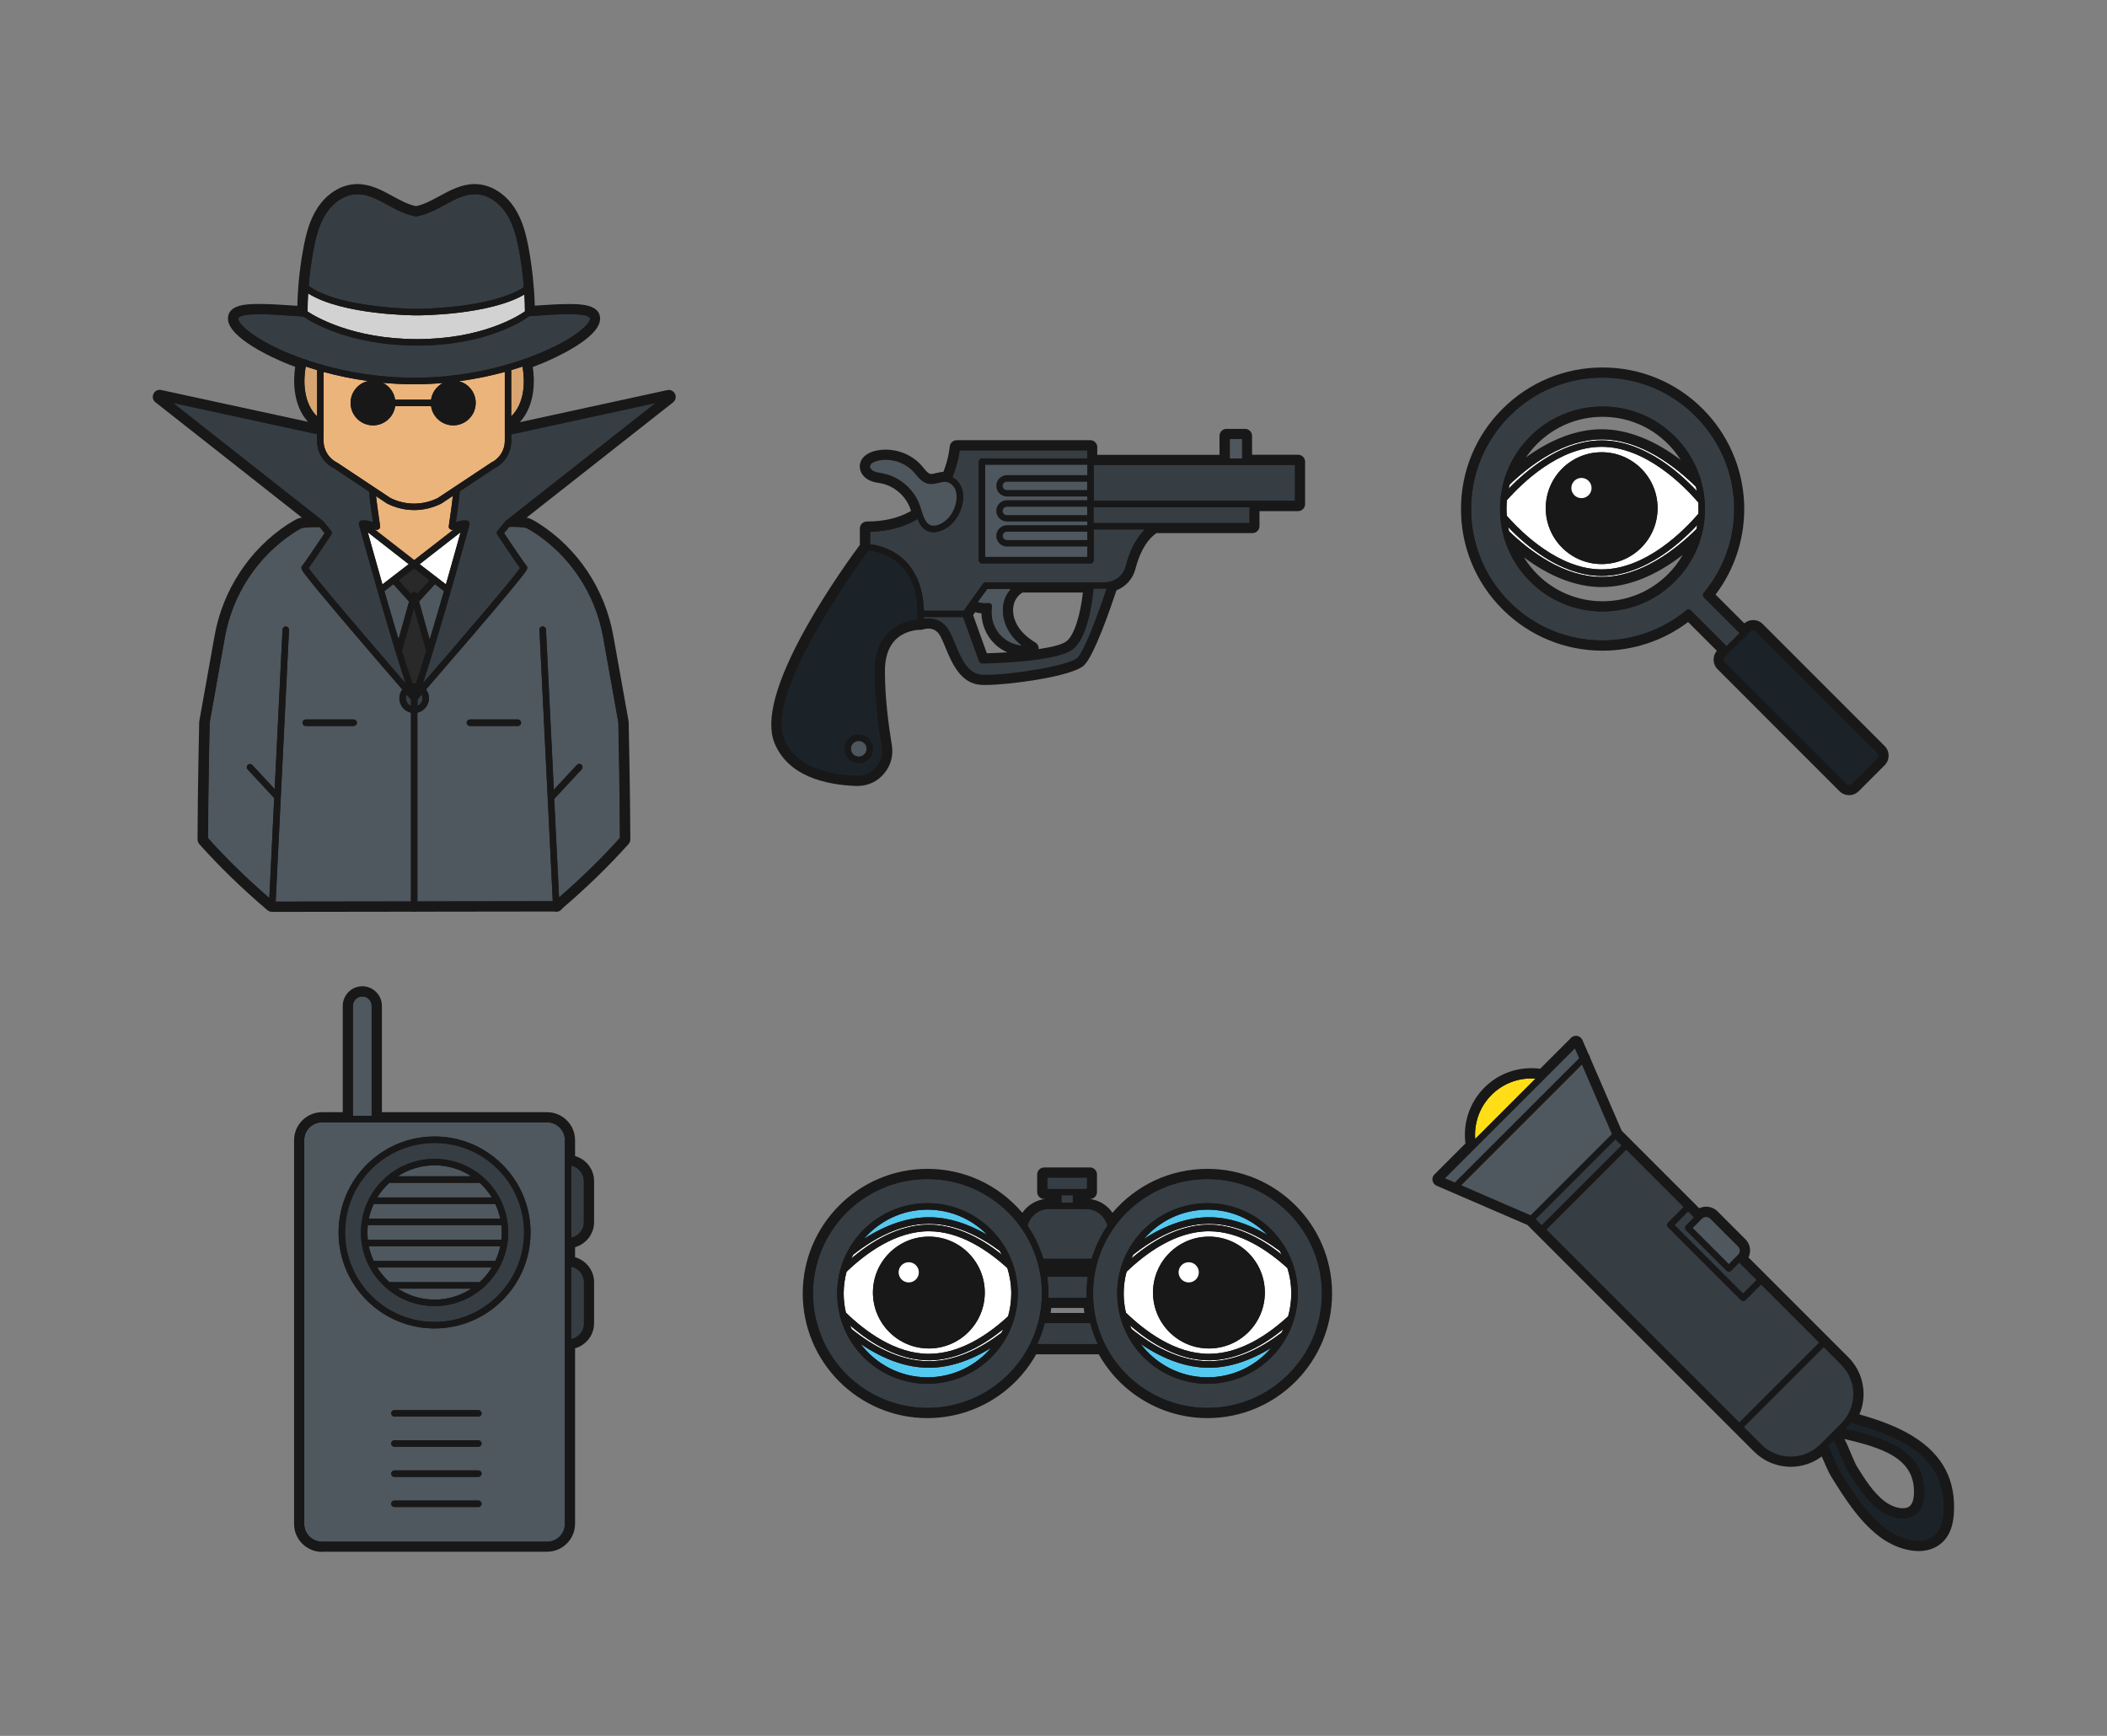 <?xml version="1.0" encoding="utf-8"?>
<!-- Generator: Adobe Illustrator 18.0.0, SVG Export Plug-In . SVG Version: 6.00 Build 0)  -->
<!DOCTYPE svg PUBLIC "-//W3C//DTD SVG 1.1//EN" "http://www.w3.org/Graphics/SVG/1.1/DTD/svg11.dtd">
<svg version="1.1" xmlns:x="http://ns.adobe.com/Extensibility/1.0/" xmlns:i="http://ns.adobe.com/AdobeIllustrator/10.0/" xmlns:graph="http://ns.adobe.com/Graphs/1.0/"
	 xmlns="http://www.w3.org/2000/svg" xmlns:xlink="http://www.w3.org/1999/xlink" xmlns:a="http://ns.adobe.com/AdobeSVGViewerExtensions/3.0/"
	 x="0px" y="0px" width="2272px" height="1872px" viewBox="0 0 2272 1872" enable-background="new 0 0 2272 1872"
	 xml:space="preserve">
<rect x="0" y="0" width="2272" height="1872" fill="#808080" stroke="none"/>
<g id="Layer_2">
</g>
<g id="Layer_1">
	<g>
		<g>
			<path fill="#191818" d="M599.8,983.3c-0.7,0-1.4-0.1-2.1-0.3l-149.6,0.2c-0.5,0.1-1,0.2-1.5,0.2c-0.5,0-1-0.1-1.5-0.2l-151.6,0.2
				c-0.1,0-0.3,0-0.4,0c-0.2,0-0.3,0-0.5-0.1c-0.3,0-0.5-0.1-0.7-0.1c-0.2,0-0.4-0.1-0.6-0.1c-0.3-0.1-0.5-0.2-0.8-0.3
				c-0.2-0.1-0.4-0.2-0.6-0.3c-0.3-0.1-0.5-0.3-0.7-0.4c-0.1-0.1-0.2-0.2-0.4-0.2c-0.1-0.1-0.3-0.2-0.4-0.3
				c-27.5-23.4-51.5-46.7-73.5-71.3c-1.2-1.4-1.9-3.2-1.9-5c0.2-54.4,1.7-125.6,1.8-126.3c0-0.4,0-0.8,0.1-1.2l16.5-92.3
				c8.8-49.1,37.4-92.7,78.5-119.8c8.9-5.9,12.8-7.3,15.7-7.5l-158-124.4c-2.8-2.2-3.6-5.9-2.1-9.1c1.2-2.6,3.9-4.3,6.8-4.3
				c0.5,0,1.1,0.1,1.6,0.2l158.2,34.3c-17.3-19.1-15.6-46.8-13.8-59.3c-3.9-1.4-7.7-2.9-11.3-4.4c-10.2-4.2-61.2-26.5-61.2-47.6
				c0-15.8,22-15.8,33.9-15.8c11.4,0,25.8,0.9,41,2c0-0.5,0-1,0-1.4c0-1.4,0.1-2.9,0.1-4.3c0-0.5,0-1.1,0.1-1.6l0-0.9
				c0.8-18.5,3-37,6.4-54.8c2.7-14.3,6.4-29.3,15-42.5c9.8-15.1,24.8-24.7,40.2-25.7c1-0.1,1.9-0.1,2.8-0.1c14.2,0,26.4,6.6,38.1,13
				c8.2,4.5,16.7,9.1,25.2,10.8c8.5-1.7,17-6.3,25.2-10.8c11.8-6.4,24-13,38.1-13c0.9,0,1.9,0,2.8,0.1c15.4,1,30.4,10.6,40.2,25.7
				c8.6,13.2,12.3,28.3,15,42.5c2.7,14.2,4.6,28.9,5.7,43.6c0,0.2,0,0.3,0.1,0.5c0.1,1.7,0.2,3.4,0.3,5.1l0.1,1.1
				c0.1,2.5,0.3,5.1,0.4,7.8c0,0.4,0.1,3.8,0.1,4.7c13.1-0.9,26.3-1.7,36.6-1.7c11.8,0,33.9,0,33.9,15.8c0,21.1-51,43.3-61.2,47.6
				c-3.6,1.5-7.5,3-11.4,4.5c1.9,12.5,3.5,40.4-14,59.5l159-34.6c0.5-0.1,1.1-0.2,1.6-0.2c2.9,0,5.5,1.7,6.8,4.3
				c1.5,3.2,0.6,6.9-2.1,9.1L567.8,558.2c0.3,0,0.5,0.1,0.8,0.2c2,0.4,5.4,1.6,12.8,6.4c41.9,26.9,71,70.9,79.9,120.6l16.5,92.3
				c0.1,0.4,0.1,0.8,0.1,1.2c0,0.7,1.6,71.9,1.8,126.3c0,1.9-0.7,3.6-1.9,5c-21.5,24-44.9,46.7-71.6,69.6c-1.3,2.1-3.5,3.4-6,3.5
				C600.1,983.3,599.9,983.3,599.8,983.3z"/>
			<path fill="#191818" d="M720.5,424.5l-169.2,36.8v-3c22.2-16.6,22.4-46.6,18.9-65.2c5.5-2,10.3-3.9,14.4-5.5
				c29.3-12.1,58.8-30.4,58.8-43.9c0-10.3-14.4-11.8-29.9-11.8c-11.3,0-26,1-40.5,2c0-0.4,0-0.8,0-1.2c0-1.9-0.1-3.8-0.1-5.7
				c0-0.7,0-1.3-0.1-2c-0.1-2.6-0.2-5.1-0.3-7.7c0-0.4,0-0.7-0.1-1.1c-0.1-1.7-0.2-3.4-0.3-5.1c0-0.1,0-0.2,0-0.3
				c-1.1-14.6-2.9-29.1-5.7-43.4c-2.7-13.9-6.2-28.5-14.5-41.1c-9.1-14.1-23-23-37.1-23.9c-0.9-0.1-1.7-0.1-2.6-0.1
				c-13.2,0-24.9,6.4-36.2,12.5c-8.7,4.7-17.7,9.6-27.1,11.4c-9.4-1.7-18.4-6.6-27.1-11.4c-11.3-6.1-23.1-12.5-36.2-12.5
				c-0.9,0-1.7,0-2.6,0.1c-14.1,0.9-28,9.8-37.1,23.9c-8.2,12.7-11.8,27.3-14.5,41.1c-3.4,17.8-5.5,36-6.3,54.2
				c0,0.8-0.1,1.6-0.1,2.4c-0.1,1.4-0.1,2.9-0.1,4.3c0,1.2-0.1,2.5-0.1,3.7c0,0.6,0,1.3,0,1.9c-18.1-1.3-33.1-2.3-44.9-2.3
				c-15.5,0-29.9,1.4-29.9,11.8c0,13.5,29.5,31.7,58.8,43.9c4.1,1.7,8.9,3.6,14.3,5.5c-3.5,18.7-3.3,48.7,19,65.4v2.8l-168.7-36.6
				c-1.6-0.3-3.2,0.5-3.9,1.9c-0.7,1.5-0.3,3.2,1,4.2l166,130.7c-3.2,0.1-6.6,0.3-10,0.8c-1.9,0.1-5.2,1-14.1,6.9
				c-40.2,26.5-68.2,69.1-76.8,117.1L219,778.4c0,0.2,0,0.4-0.1,0.5c0,0.7-1.6,72.2-1.8,126.2c0,0.9,0.3,1.7,0.9,2.3
				c21.9,24.4,45.8,47.6,73.2,70.9c0,0,0.1,0,0.1,0.1c0.1,0.1,0.2,0.1,0.2,0.2c0.1,0.1,0.2,0.1,0.3,0.2c0.1,0,0.2,0.1,0.3,0.1
				c0.1,0,0.2,0.1,0.3,0.1c0.1,0,0.2,0.1,0.3,0.1c0.1,0,0.3,0,0.4,0.1c0.1,0,0.1,0,0.2,0c0.1,0,0.1,0,0.2,0c0,0,0,0,0,0c0,0,0,0,0,0
				l152-0.2c0.3,0.1,0.6,0.2,1,0.2c0.3,0,0.7-0.1,1-0.2l150.8-0.2c0.4,0.2,0.9,0.3,1.4,0.3c0.1,0,0.1,0,0.2,0c1.4-0.1,2.5-0.9,3-2.1
				c26.8-22.9,50.2-45.7,71.7-69.7c0.6-0.6,0.9-1.5,0.9-2.3c-0.2-54-1.7-125.5-1.8-126.2c0-0.2,0-0.4-0.1-0.5l-16.5-92.3
				c-8.7-48.6-37.1-91.6-78.1-118c-6.7-4.3-9.8-5.5-11.6-5.9c-0.2-0.1-0.4-0.1-0.6-0.1c-3.3-0.5-6.5-0.7-9.6-0.8l166-130.7
				c1.3-1,1.7-2.8,1-4.2C723.7,424.9,722.1,424.1,720.5,424.5z"/>
			<path fill="#4F585F" d="M469,629.9l-17.1,18.8l11.5,41.1c5.2-17.2,10.5-35.3,15.4-52.4L469,629.9z"/>
			<path fill="#4F585F" d="M441.1,648.7l-17-18.7l-9.6,7.4c4.9,16.9,10.1,35,15.3,52L441.1,648.7z"/>
			<path fill="#4F585F" d="M290.4,968.5l5.3-107.8L267,829.8c-1.3-1.4-1.2-3.6,0.2-4.9c1.4-1.3,3.6-1.2,4.9,0.2l24.1,25.9l8.5-172.1
				c0.1-1.9,1.7-3.4,3.7-3.3c1.9,0.1,3.4,1.7,3.3,3.7l-14.4,293l145.9-0.2V768.6c-7.1-1.6-12.5-8-12.5-15.6c0-3.5,1.2-6.8,3.1-9.5
				c-11.4-13.1-30.6-35.5-49.7-57.8c-17.3-20.3-31-36.6-40.7-48.3c-5.8-7-10.2-12.5-13.1-16.3c-4.7-6.2-6.7-8.7-4.1-11.3
				c1.6-1.8,15-21.5,23.9-34.8l-5.3-6.6h-6.6c-3.5,0-7.3,0.3-11,0.8c-0.2,0-0.3,0-0.5,0c-0.4,0.1-2.8,0.7-10.5,5.7
				c-38.6,25.4-65.5,66.4-73.7,112.5l-16.4,92c-0.1,4.8-1.6,72.4-1.7,124.5C244.2,926.1,265.9,947.3,290.4,968.5z M329.7,775.9h51.7
				c1.9,0,3.5,1.6,3.5,3.5c0,1.9-1.6,3.5-3.5,3.5h-51.7c-1.9,0-3.5-1.6-3.5-3.5C326.2,777.5,327.8,775.9,329.7,775.9z"/>
			<path fill="#4F585F" d="M543.5,574.9c8.9,13.4,22.2,33,23.9,34.8c2.5,2.5,0.6,5.1-4.2,11.3c-2.9,3.8-7.4,9.3-13.2,16.3
				c-9.7,11.8-23.4,28.1-40.8,48.3c-19.1,22.3-38.4,44.7-49.8,57.8c2,2.7,3.1,5.9,3.1,9.5c0,7.6-5.3,14-12.5,15.6v203.5l146-0.2
				l-14.4-292.7c-0.1-1.9,1.4-3.6,3.3-3.7c1.9-0.1,3.6,1.4,3.7,3.3l8.5,172.9l24.9-26.8c1.3-1.4,3.5-1.5,4.9-0.2
				c1.4,1.3,1.5,3.5,0.2,4.9l-29.6,31.8l5.2,106.4c24.3-21,45.9-42.1,65.7-64.2c-0.2-52.1-1.6-119.6-1.7-124.5l-16.4-92
				c-8.3-46.7-35.7-88-75-113.3c-7.1-4.6-9.1-4.9-9.3-4.9c-0.2,0-0.5-0.1-0.7-0.1c-3.6-0.5-7-0.7-10.4-0.7H549L543.5,574.9z
				 M558.4,782.9h-51.7c-1.9,0-3.5-1.6-3.5-3.5c0-1.9,1.6-3.5,3.5-3.5h51.7c1.9,0,3.5,1.6,3.5,3.5
				C561.9,781.4,560.4,782.9,558.4,782.9z"/>
			<path fill="#292929" d="M446.5,613l-16.8,12.8l13.6,14.9c0.5-1.1,1.5-1.9,2.7-2.1c0.2,0,0.4,0,0.6,0c0.2,0,0.4,0,0.6,0
				c1.2,0.2,2.3,1,2.7,2.1l13.6-14.9L446.5,613z"/>
			<path fill="#292929" d="M446.5,655.4l-13,46.5c4,13,7.8,25.1,11.2,35.2c0.6-0.1,1.2-0.1,1.9-0.1c0.6,0,1.2,0,1.9,0.1
				c3.4-10,7.2-22,11.1-34.9L446.5,655.4z"/>
			<path fill="#FFFFFF" d="M440.7,608.4L396.6,574c3.3,11.8,9.1,32.5,15.8,56.2L440.7,608.4z"/>
			<path fill="#FFFFFF" d="M452.5,608.4l28.3,21.8c6.8-23.7,12.6-44.5,15.8-56.2L452.5,608.4z"/>
			<path fill="#363E44" d="M443.1,761.3v-7c-0.9-1-2.4-2.8-4.6-5.3c-0.6,1.2-0.9,2.5-0.9,3.9C437.7,756.7,439.9,759.9,443.1,761.3z"
				/>
			<path fill="#363E44" d="M450.1,761.3c3.2-1.4,5.5-4.6,5.5-8.3c0-1.4-0.3-2.7-0.9-3.9c-2.1,2.4-3.7,4.2-4.5,5.2V761.3z"/>
			<path fill="#EBB47B" d="M488.3,534.7l-12.5,8.3c-0.1,0.1-0.2,0.2-0.4,0.2c-8.9,4.4-18.9,6.8-28.8,6.8c-9.9,0-19.9-2.4-28.8-6.8
				c-0.1-0.1-0.3-0.1-0.4-0.2l-12-8c0.7,6.4,2.2,17.3,4.4,32.3c0.2,1.2-0.3,2.4-1.1,3.1c-0.9,0.8-2.1,1.1-3.3,0.8l-1.5-0.4
				l42.7,33.2l42.5-33l-0.8,0.2c-1.1,0.3-2.4,0-3.3-0.8c-0.9-0.8-1.3-2-1.1-3.1C486.2,552.1,487.6,541.1,488.3,534.7z"/>
			<path fill="#D7A571" d="M341.9,449.1v-50c-4.3-1.3-8.4-2.6-12.3-3.9c-1.3,7.5-2.1,17.3-0.6,27
				C330.8,433.5,335.1,442.4,341.9,449.1z"/>
			<path fill="#D7A571" d="M551.3,449c6.7-6.6,11-15.6,12.7-26.7c1.5-9.7,0.7-19.5-0.6-27c-3.8,1.3-7.9,2.6-12.2,3.8V449z"/>
			<path fill="#EBB47B" d="M477.7,413c-10,0.9-20.3,1.4-31.1,1.4c-11.8,0-23.1-0.6-33.9-1.6c7.1,3.4,12.2,10.2,13.4,18.3h38.7
				C466,423.2,470.9,416.5,477.7,413z"/>
			<path fill="#EBB47B" d="M348.9,465.4L348.9,465.4l0,10c0,9.3,4.9,17.8,12.8,22.5c0.5,0.3,1.1,0.6,1.6,0.9
				c0.1,0.1,0.3,0.1,0.4,0.2l57.4,38.1c7.9,3.9,16.7,6,25.5,6c8.8,0,17.6-2.1,25.5-6l18.7-12.4c0,0,0,0,0,0l38.7-25.7
				c0.1-0.1,0.2-0.2,0.4-0.2c1.1-0.6,2.2-1.2,3.2-1.9c7-4.8,11.3-12.8,11.3-21.5v-9.8v-64.5c-14.3,3.9-31,7.6-49.5,10
				c10.4,2.7,18.1,12.2,18.1,23.4c0,13.3-10.8,24.2-24.2,24.2c-12.1,0-22.2-9-23.9-20.7h-38.7c-1.7,11.7-11.8,20.7-23.9,20.7
				c-13.3,0-24.2-10.8-24.2-24.2c0-11.5,8.1-21.2,18.9-23.6c-17.9-2.5-34.1-6-48-9.8V465.4z"/>
			<path fill="#363E44" d="M351.6,230.2c-7.6,11.7-10.9,25.5-13.5,38.6c-2.5,13-4.2,26.2-5.3,39.5c33.7,24.5,116.2,24.8,117,24.8
				c0.8,0,80.2-0.3,115-23.4c-1.1-13.7-2.9-27.4-5.4-40.9c-2.5-13.2-5.9-27-13.5-38.6c-7.9-12.2-19.8-20-31.7-20.7
				c-0.7,0-1.4-0.1-2.1-0.1c-11.4,0-21.8,5.7-32.9,11.7c-9.4,5.1-19.1,10.4-29.9,12.2c-0.4,0.1-0.8,0.1-1.2,0
				c-10.7-1.8-20.5-7.1-29.9-12.2c-11.1-6-21.5-11.7-32.9-11.7c-0.7,0-1.4,0-2.1,0.1C371.4,210.3,359.6,218,351.6,230.2z"/>
			<path fill="#363E44" d="M446.6,407.4c62.3,0,111.5-16.6,135.3-26.4c37.1-15.4,54.4-31.4,54.4-37.4c0-1.1-1.7-4.8-22.9-4.8
				c-11.7,0-27.5,1.1-42.7,2.2c-6.5,4.7-46.4,31.7-120.9,31.7c-74.7,0-116.1-26.7-122.7-31.3c-19.4-1.4-35.2-2.5-47.4-2.5
				c-21.2,0-22.9,3.6-22.9,4.8c0,6,17.3,22,54.4,37.4C335.1,390.8,384.3,407.4,446.6,407.4z"/>
			<path fill="#D1D2D1" d="M566,335.8c0-6-0.2-12.1-0.6-18.2c-37.9,22.2-112.3,22.5-115.6,22.5c-3.4,0-80.4-0.3-117.6-23.7
				c-0.4,6.5-0.6,13.1-0.6,19.5c7.3,4.9,48,29.8,118.2,29.8C519.6,365.7,558.5,341,566,335.8z"/>
			<path fill="#363E44" d="M186.5,434.5l162,127.5c0.2,0.2,0.4,0.4,0.6,0.6l8,9.9c1,1.2,1,2.9,0.2,4.1c-4.8,7.3-19.3,29-24.5,36
				c7.8,11.5,62.2,75.2,104.6,124.3c-19-57.2-49.9-170-50.3-171.2c-0.3-1.1-0.1-2.2,0.6-3c0.7-0.9,1.7-1.4,2.8-1.4h4.6
				c0.3,0,0.6,0,0.9,0.1l6.2,1.7c-1.4-9.9-3.7-26.3-4.2-33L360,504.9c-11.2-5.7-18.1-17-18.1-29.5v-7.2L186.5,434.5z"/>
			<path fill="#363E44" d="M551.3,475.4c0,12.5-6.9,23.8-18.1,29.5l-37.4,24.8c-0.4,6.5-2.7,23.3-4.2,33.3l6.2-1.7
				c0.3-0.1,0.6-0.1,0.9-0.1h4.2c1.1,0,2.1,0.5,2.8,1.4c0.7,0.9,0.9,2,0.6,3c-0.3,1.3-31.3,114-50.3,171.2
				c42.5-49.1,97-112.8,104.8-124.3c-5.2-7-19.7-28.7-24.5-36c-0.9-1.3-0.8-3,0.2-4.2l8-9.7c0.2-0.3,0.4-0.6,0.7-0.8l162-127.5
				l-155.8,33.9V475.4z"/>
			<path fill="#191818" d="M720.5,424.5l-169.2,36.8v-3c22.2-16.6,22.4-46.6,18.9-65.2c5.5-2,10.3-3.9,14.4-5.5
				c29.3-12.1,58.8-30.4,58.8-43.9c0-10.3-14.4-11.8-29.9-11.8c-11.3,0-26,1-40.5,2c0-0.4,0-0.8,0-1.2c0-1.9-0.1-3.8-0.1-5.7
				c0-0.7,0-1.3-0.1-2c-0.1-2.6-0.2-5.1-0.3-7.7c0-0.4,0-0.7-0.1-1.1c-0.1-1.7-0.2-3.4-0.3-5.1c0-0.1,0-0.2,0-0.3
				c-1.1-14.6-2.9-29.1-5.7-43.4c-2.7-13.9-6.2-28.5-14.5-41.1c-9.1-14.1-23-23-37.1-23.9c-0.9-0.1-1.7-0.1-2.6-0.1
				c-13.2,0-24.9,6.4-36.2,12.5c-8.7,4.7-17.7,9.6-27.1,11.4c-9.4-1.7-18.4-6.6-27.1-11.4c-11.3-6.1-23.1-12.5-36.2-12.5
				c-0.9,0-1.7,0-2.6,0.1c-14.1,0.9-28,9.8-37.1,23.9c-8.2,12.7-11.8,27.3-14.5,41.1c-3.4,17.8-5.5,36-6.3,54.2
				c0,0.8-0.1,1.6-0.1,2.4c-0.1,1.4-0.1,2.9-0.1,4.3c0,1.2-0.1,2.5-0.1,3.7c0,0.6,0,1.3,0,1.9c-18.1-1.3-33.1-2.3-44.9-2.3
				c-15.5,0-29.9,1.4-29.9,11.8c0,13.5,29.5,31.7,58.8,43.9c4.1,1.7,8.9,3.6,14.3,5.5c-3.5,18.7-3.3,48.7,19,65.4v2.8l-168.7-36.6
				c-1.6-0.3-3.2,0.5-3.9,1.9c-0.7,1.5-0.3,3.2,1,4.2l166,130.7c-3.2,0.1-6.6,0.3-10,0.8c-1.9,0.1-5.2,1-14.1,6.9
				c-40.2,26.5-68.2,69.1-76.8,117.1L219,778.4c0,0.2,0,0.4-0.1,0.5c0,0.7-1.6,72.2-1.8,126.2c0,0.9,0.3,1.7,0.9,2.3
				c21.9,24.4,45.8,47.6,73.2,70.9c0,0,0.1,0,0.1,0.1c0.1,0.1,0.2,0.1,0.2,0.2c0.1,0.1,0.2,0.1,0.3,0.2c0.1,0,0.2,0.1,0.3,0.1
				c0.1,0,0.2,0.1,0.3,0.1c0.1,0,0.2,0.1,0.3,0.1c0.1,0,0.3,0,0.4,0.1c0.1,0,0.1,0,0.2,0c0.1,0,0.1,0,0.2,0c0,0,0,0,0,0c0,0,0,0,0,0
				l152-0.2c0.3,0.1,0.6,0.2,1,0.2c0.3,0,0.7-0.1,1-0.2l150.8-0.2c0.4,0.2,0.9,0.3,1.4,0.3c0.1,0,0.1,0,0.2,0c1.4-0.1,2.5-0.9,3-2.1
				c26.8-22.9,50.2-45.7,71.7-69.7c0.6-0.6,0.9-1.5,0.9-2.3c-0.2-54-1.7-125.5-1.8-126.2c0-0.2,0-0.4-0.1-0.5l-16.5-92.3
				c-8.7-48.6-37.1-91.6-78.1-118c-6.7-4.3-9.8-5.5-11.6-5.9c-0.2-0.1-0.4-0.1-0.6-0.1c-3.3-0.5-6.5-0.7-9.6-0.8l166-130.7
				c1.3-1,1.7-2.8,1-4.2C723.7,424.9,722.1,424.1,720.5,424.5z M565.5,569c0.2,0.1,0.5,0.1,0.7,0.1c0.2,0,2.1,0.3,9.3,4.9
				c39.3,25.3,66.6,66.6,75,113.3l16.4,92c0.1,4.8,1.6,72.4,1.7,124.5c-19.8,22.1-41.4,43.1-65.7,64.2l-5.2-106.4l29.6-31.8
				c1.3-1.4,1.2-3.6-0.2-4.9c-1.4-1.3-3.6-1.2-4.9,0.2l-24.9,26.8l-8.5-172.9c-0.1-1.9-1.7-3.4-3.7-3.3c-1.9,0.1-3.4,1.7-3.3,3.7
				L596.1,972l-146,0.2V768.6c7.1-1.6,12.5-8,12.5-15.6c0-3.5-1.2-6.8-3.1-9.5c11.4-13.1,30.7-35.5,49.8-57.8
				c17.3-20.3,31.1-36.6,40.8-48.3c5.8-7,10.2-12.5,13.2-16.3c4.8-6.2,6.7-8.7,4.2-11.3c-1.7-1.8-15-21.5-23.9-34.8l5.5-6.7h6.1
				C558.5,568.3,561.9,568.5,565.5,569z M226,779.4l16.4-92c8.2-46.1,35.1-87.1,73.7-112.5c7.7-5.1,10-5.7,10.5-5.7
				c0.2,0,0.3,0,0.5,0c3.8-0.5,7.5-0.8,11-0.8h6.6l5.3,6.6c-8.9,13.4-22.2,33-23.9,34.8c-2.6,2.6-0.6,5.1,4.1,11.3
				c2.9,3.8,7.4,9.3,13.1,16.3c9.7,11.8,23.4,28.1,40.7,48.3c19,22.3,38.3,44.7,49.7,57.8c-2,2.7-3.1,5.9-3.1,9.5
				c0,7.6,5.3,14,12.5,15.6v203.5l-145.9,0.2l14.4-293c0.1-1.9-1.4-3.6-3.3-3.7c-1.9-0.1-3.6,1.4-3.7,3.3L296.2,851L272.1,825
				c-1.3-1.4-3.5-1.5-4.9-0.2c-1.4,1.3-1.5,3.5-0.2,4.9l28.7,30.9l-5.3,107.8c-24.5-21.2-46.2-42.4-66.2-64.6
				C224.4,851.8,225.9,784.2,226,779.4z M329.7,395.3c3.8,1.3,7.9,2.6,12.3,3.9v50c-6.8-6.7-11.1-15.6-12.8-26.8
				C327.6,412.5,328.4,402.8,329.7,395.3z M256.9,343.6c0-1.1,1.7-4.8,22.9-4.8c12.2,0,28,1.1,47.4,2.5
				c6.6,4.6,48.1,31.3,122.7,31.3c74.6,0,114.5-26.9,120.9-31.7c15.2-1.1,31-2.2,42.7-2.2c21.2,0,22.9,3.6,22.9,4.8
				c0,6-17.3,22-54.4,37.4c-23.8,9.9-73,26.4-135.3,26.4S335.1,390.8,311.3,381C274.2,365.6,256.9,349.5,256.9,343.6z M418.3,221.1
				c9.4,5.1,19.1,10.4,29.9,12.2c0.4,0.1,0.8,0.1,1.2,0c10.7-1.8,20.5-7.1,29.9-12.2c11.1-6,21.5-11.7,32.9-11.7
				c0.7,0,1.4,0,2.1,0.1c11.9,0.8,23.8,8.5,31.7,20.7c7.6,11.7,10.9,25.5,13.5,38.6c2.6,13.4,4.4,27.1,5.4,40.9
				c-34.8,23.1-114.2,23.4-115,23.4c-0.8,0-83.3-0.3-117-24.8c1.1-13.3,2.8-26.5,5.3-39.5c2.5-13.2,5.9-27,13.5-38.6
				c7.9-12.2,19.8-20,31.7-20.7c0.7,0,1.4-0.1,2.1-0.1C396.8,209.4,407.3,215.1,418.3,221.1z M449.9,365.7
				c-70.3,0-111-24.9-118.2-29.8c0-6.4,0.3-13,0.6-19.5c37.2,23.5,114.2,23.7,117.6,23.7c3.3,0,77.7-0.3,115.6-22.5
				c0.3,6,0.5,12.1,0.6,18.2C558.5,341,519.6,365.7,449.9,365.7z M564,422.3c-1.7,11.2-6,20.1-12.7,26.7v-49.9
				c4.3-1.3,8.4-2.6,12.2-3.8C564.8,402.8,565.5,412.5,564,422.3z M426.1,431.1c-1.2-8.1-6.3-14.8-13.4-18.3
				c10.8,1,22.1,1.6,33.9,1.6c10.8,0,21.2-0.5,31.1-1.4c-6.8,3.5-11.8,10.1-12.9,18H426.1z M348.9,401.1c13.9,3.8,30.1,7.4,48,9.8
				c-10.8,2.4-18.9,12.1-18.9,23.6c0,13.3,10.8,24.2,24.2,24.2c12.1,0,22.2-9,23.9-20.7h38.7c1.7,11.7,11.8,20.7,23.9,20.7
				c13.3,0,24.2-10.8,24.2-24.2c0-11.2-7.7-20.7-18.1-23.4c18.5-2.5,35.2-6.1,49.5-10v64.5v9.8c0,8.7-4.2,16.6-11.3,21.5
				c-1,0.7-2.1,1.3-3.2,1.9c-0.1,0.1-0.3,0.1-0.4,0.2l-38.7,25.7c0,0,0,0,0,0l-18.7,12.4c-7.9,3.9-16.7,6-25.5,6
				c-8.8,0-17.6-2.1-25.5-6L363.7,499c-0.1-0.1-0.2-0.2-0.4-0.2c-0.6-0.3-1.1-0.6-1.6-0.9c-7.9-4.7-12.8-13.1-12.8-22.5v-10l0,0
				V401.1z M485.1,570.5c0.9,0.8,2.1,1.1,3.3,0.8l0.8-0.2l-42.5,33l-42.7-33.2l1.5,0.4c1.1,0.3,2.4,0,3.3-0.8c0.9-0.8,1.3-2,1.1-3.1
				c-2.2-15-3.6-25.9-4.4-32.3l12,8c0.1,0.1,0.2,0.2,0.4,0.2c8.9,4.4,18.9,6.8,28.8,6.8c9.9,0,19.9-2.4,28.8-6.8
				c0.1-0.1,0.3-0.1,0.4-0.2l12.5-8.3c-0.7,6.4-2.2,17.4-4.4,32.7C483.7,568.6,484.2,569.7,485.1,570.5z M455.6,753
				c0,3.7-2.3,6.9-5.5,8.3v-7c0.9-1,2.4-2.8,4.5-5.2C455.3,750.3,455.6,751.6,455.6,753z M438.6,749.1c2.1,2.4,3.7,4.2,4.6,5.3v7
				c-3.2-1.4-5.5-4.6-5.5-8.3C437.7,751.6,438,750.3,438.6,749.1z M446.6,737c-0.6,0-1.2,0-1.9,0.1c-3.4-10.1-7.2-22.2-11.2-35.2
				l13-46.5l13.1,46.9c-4,12.9-7.7,24.8-11.1,34.9C447.9,737.1,447.3,737,446.6,737z M449.8,640.7c-0.5-1.1-1.5-1.9-2.7-2.1
				c-0.2,0-0.4,0-0.6,0c-0.2,0-0.4,0-0.6,0c-1.2,0.2-2.3,1-2.7,2.1l-13.6-14.9l16.8-12.8l16.8,12.8L449.8,640.7z M440.7,608.4
				l-28.3,21.8c-6.8-23.7-12.6-44.4-15.8-56.2L440.7,608.4z M424.1,630l17,18.7l-11.4,40.7c-5.1-17.1-10.4-35.1-15.3-52L424.1,630z
				 M451.9,648.7l17.1-18.8l9.7,7.5c-4.9,17-10.2,35.2-15.4,52.4L451.9,648.7z M452.5,608.4l44.2-34.4c-3.3,11.7-9.1,32.5-15.8,56.2
				L452.5,608.4z M360,504.9l37.9,25.2c0.5,6.7,2.8,23.1,4.2,33l-6.2-1.7c-0.3-0.1-0.6-0.1-0.9-0.1h-4.6c-1.1,0-2.1,0.5-2.8,1.4
				c-0.7,0.9-0.9,2-0.6,3c0.3,1.3,31.3,114,50.3,171.2c-42.4-49.1-96.8-112.8-104.6-124.3c5.2-7,19.7-28.7,24.5-36
				c0.8-1.3,0.8-2.9-0.2-4.1l-8-9.9c-0.2-0.2-0.4-0.4-0.6-0.6l-162-127.5l155.4,33.7v7.2C341.9,488,348.9,499.3,360,504.9z
				 M545.2,562c-0.3,0.2-0.5,0.5-0.7,0.8l-8,9.7c-1,1.2-1.1,2.9-0.2,4.2c4.8,7.3,19.3,28.9,24.5,36c-7.8,11.5-62.3,75.3-104.8,124.3
				c19-57.2,50-170,50.3-171.2c0.3-1.1,0.1-2.2-0.6-3c-0.7-0.9-1.7-1.4-2.8-1.4h-4.2c-0.3,0-0.6,0-0.9,0.1l-6.2,1.7
				c1.5-10,3.8-26.9,4.2-33.3l37.4-24.8c11.2-5.7,18.1-17,18.1-29.5v-7l155.8-33.9L545.2,562z"/>
			<path fill="#191818" d="M558.4,775.9h-51.7c-1.9,0-3.5,1.6-3.5,3.5c0,1.9,1.6,3.5,3.5,3.5h51.7c1.9,0,3.5-1.6,3.5-3.5
				C561.9,777.5,560.4,775.9,558.4,775.9z"/>
			<path fill="#191818" d="M329.7,782.9h51.7c1.9,0,3.5-1.6,3.5-3.5c0-1.9-1.6-3.5-3.5-3.5h-51.7c-1.9,0-3.5,1.6-3.5,3.5
				C326.2,781.4,327.8,782.9,329.7,782.9z"/>
		</g>
		<g>
			<path fill="#191818" d="M924.7,847.6c-0.4,0-0.9,0-1.3,0c-32.3-1.1-73.8-10.1-88.4-46.7c-9.7-24.4,1.8-66.2,34.2-124.2
				c23.6-42.2,50.9-79.6,58-89.1v-17.7c0-4.1,3.4-7.5,7.5-7.5c18.5,0,34.5-3.8,47.7-11.4c-0.2-0.6-0.4-1.2-0.6-1.8
				c-4.8-14.1-17.3-25.1-31.9-28c-0.8-0.2-1.6-0.3-2.4-0.4c-3.1-0.5-6.5-1.1-10-2.8c-6.5-3.1-10.6-9.1-10.4-15.4
				c0.3-9.2,8.6-14.4,16.2-16.3c3.8-0.9,7.8-1.4,11.8-1.4c14.6,0,28.9,6.3,38.4,16.9c0.8,0.9,1.6,1.9,2.4,2.9
				c2.5,2.9,4.8,5.7,7.1,6.3c0.4,0.1,0.7,0.1,1.2,0.1c1.5,0,3.5-0.5,5.5-1c2.2-0.5,4.8-1.1,7.6-1.3c5.8-14.7,6.8-27,6.8-27.1
				c0.3-3.9,3.6-7,7.5-7h144.1c4.1,0,7.5,3.4,7.5,7.5v8.3h131.8V470c0-4.1,3.4-7.5,7.5-7.5h20.1c4.1,0,7.5,3.4,7.5,7.5v20.4h49.7
				c4.1,0,7.5,3.4,7.5,7.5v45.8c0,4.1-3.4,7.5-7.5,7.5h-41.7v16.2c0,4.1-3.4,7.5-7.5,7.5h-103.6c-12.8,8.9-19.3,25.7-22.6,38.4
				c-2.7,10.7-10.3,19.3-20.5,23.3c-6.2,18.7-24.2,71.1-35.2,81.1c-13.4,12.1-81.3,21-106,21c-1.5,0-2.9,0-4.2-0.1
				c-22.7-0.9-32.2-23.8-39.1-40.5c-2.5-6.1-5.1-12.3-7.5-15.2c-2.8-3.3-6.3-5-10.9-5c-3,0-5.4,0.8-5.7,0.9l-0.3,0.1l-0.2,0
				c-0.4,0.1-0.8,0.2-1.2,0.3l-0.2,0l-0.1,0c-0.2,0-0.4,0-0.7,0l-0.4,0c-1.8,0-11.5,0.3-20.6,6c-11.6,7.2-17.4,20.3-17.4,38.8
				c0,28.7,4.1,59.2,7.5,79.8c1.8,10.9-1.2,22-8.4,30.4C946.3,842.8,935.8,847.6,924.7,847.6L924.7,847.6z M1064.1,704.5
				c6.7-0.2,14.3-0.5,22.1-1c-5.2-2.3-9.9-5.4-13.9-9.4c-8.7-8.5-13.7-20.5-14-32.6c-2.3-0.2-4.5-0.7-6.7-1.4l-2.3,3.2L1064.1,704.5
				z M1102.6,639c-4.1,2.4-7.3,6.4-8.9,11c-2.5,7.2-1.3,16.2,3.1,24c4,7.1,10.6,13.4,19.6,18.9c2.5,1.5,3.8,4.3,3.6,7.1
				c13.4-2,24.5-4.6,29.5-8.1c9.3-6.4,15.8-31.1,18.2-52.9H1102.6z"/>
			<path fill="#191818" d="M1399.9,494.4h-53.7V470c0-1.9-1.6-3.5-3.5-3.5h-20.1c-1.9,0-3.5,1.6-3.5,3.5v24.4h-139.8v-12.3
				c0-1.9-1.6-3.5-3.5-3.5h-144.1c-1.8,0-3.4,1.4-3.5,3.3c0,0.2-1.1,14.3-8.1,30.8c-3.3-0.2-6.4,0.5-9.4,1.2
				c-2.3,0.5-4.4,1.1-6.4,1.1c-0.8,0-1.5-0.1-2.1-0.2c-3.5-0.8-6.3-4.1-9.2-7.6c-0.8-0.9-1.6-1.9-2.4-2.8
				c-8.7-9.7-22-15.6-35.4-15.6c-3.7,0-7.3,0.4-10.8,1.3c-6.2,1.5-12.9,5.6-13.2,12.6c-0.2,4.7,3,9.3,8.1,11.7c3,1.4,6,1.9,8.9,2.4
				c0.8,0.1,1.7,0.3,2.5,0.5c16,3.2,29.6,15.2,34.9,30.7c0.5,1.4,0.9,2.8,1.4,4.3c0.1,0.2,0.1,0.4,0.2,0.7
				c-14.3,9-31.8,13.6-52.4,13.6c-1.9,0-3.5,1.6-3.5,3.5v19c-10.6,14.1-114.5,155-92.5,210.5c13.8,34.6,53.7,43.1,84.8,44.2
				c0.4,0,0.8,0,1.2,0c0,0,0,0,0,0c9.9,0,19.2-4.3,25.6-11.9c6.4-7.5,9.1-17.4,7.5-27.1c-3.5-20.7-7.6-51.5-7.6-80.5
				c0-20,6.5-34.2,19.3-42.2c10-6.3,20.7-6.6,22.7-6.6c0.2,0,0.3,0,0.3,0c0.2,0,0.3,0,0.5,0c0,0,0,0,0,0c0.3,0,0.5-0.1,0.7-0.2
				c0,0,0.1,0,0.1,0c0,0,3.1-1.1,7.1-1.1c5.7,0,10.4,2.2,14,6.4c2.7,3.3,5.3,9.5,8.1,16.2c6.9,16.6,15.4,37.3,35.6,38.1
				c1.2,0,2.6,0.1,4,0.1c0,0,0,0,0,0c26.8,0,91.6-9.2,103.4-20c11-10,31.2-70.6,34.7-81.2c9.6-3.1,17.2-11,19.8-21.2
				c3.5-13.8,10.8-32,25.2-41.4h104.9c1.9,0,3.5-1.6,3.5-3.5v-20.2h45.7c1.9,0,3.5-1.6,3.5-3.5v-45.8
				C1403.4,495.9,1401.8,494.4,1399.9,494.4z M1044.7,662.7l5.2-7.3c3.9,1.5,8.1,2.3,12.3,2.3c0,0,0,0,0,0
				c-0.8,12.3,3.9,24.9,12.8,33.6c7.9,7.8,19,12.3,30.4,12.3c2.6,0,5.3-0.2,7.8-0.7c1.4-0.3,2.5-1.4,2.8-2.8
				c0.3-1.4-0.4-2.9-1.6-3.6c-9.6-5.8-16.6-12.6-21-20.3c-5-8.8-6.3-19-3.4-27.3c2.1-6,6.4-11,11.6-13.7h70.6
				c-1.4,16.6-7,51.1-20.3,60.2c-14.3,9.8-67.9,12.9-90.5,13.3L1044.7,662.7z"/>
			<path fill="#4E575E" d="M1054.2,649.4c2.6,0.8,5.3,1.3,8,1.3c1.2,0,2.3-0.1,3.5-0.2c0.2,0,0.3,0,0.5,0c0.9,0,1.8,0.4,2.5,1.1
				c0.8,0.8,1.1,1.9,0.9,3c-2,11.5,2,23.6,10.3,31.8c5.9,5.8,13.8,9.3,22.2,10.1c-6.3-5-11.3-10.7-14.8-16.8c-6-10.5-7.5-22.9-4-33
				c1.5-4.3,3.9-8.2,7-11.5h-25.6L1054.2,649.4z"/>
			<path fill="#1C2328" d="M989.3,662.1c0-28.2-9.2-48.2-27.4-59.7c-10.7-6.7-21.4-8.3-25.5-8.7c-11.7,15.8-111.3,152.4-91.2,203.1
				c12.4,31.1,49.5,38.8,78.5,39.8c0.3,0,0.6,0,0.9,0c0,0,0,0,0,0c7.8,0,15.2-3.4,20.3-9.4c5-6,7.2-13.8,5.9-21.5
				c-3.5-21-7.7-52.2-7.7-81.6c0-48.2,34.7-54.8,46-55.7V662.1z M926,823c-8.5,0-15.5-7-15.5-15.5c0-8.5,7-15.5,15.5-15.5
				s15.5,7,15.5,15.5C941.5,816,934.5,823,926,823z"/>
			<path fill="#363E44" d="M1234.7,570.9h-55.3v15.1v18.1c0,1.9-1.6,3.5-3.5,3.5h-117c-1.9,0-3.5-1.6-3.5-3.5V497.9
				c0-1.9,1.6-3.5,3.5-3.5h113.5v-8.8h-137.5c-0.7,5.3-2.7,16.4-7.9,29c4.3,2.2,7.9,6.1,9.8,11.1c2.3,5.7,2.4,12.6,0.5,20
				c-3.4,12.9-12.4,23.2-23.4,26.9c-2.5,0.8-5,1.3-7.2,1.3c-1.7,0-3.4-0.2-4.9-0.7c-6.6-2.1-10-7.5-12.3-13.6
				c-12.9,7.8-29.6,13.3-51.2,13.8v13.5c5.4,0.6,16.3,2.7,27.4,9.6c13.5,8.5,29.6,26.2,30.6,62.1h42.8l21-29.2
				c0.7-0.9,1.7-1.5,2.8-1.5h113.1h15.6c10.6,0,19.8-7.2,22.4-17.4C1217.1,598,1223.2,582,1234.7,570.9z"/>
			<polygon fill="#363E44" points="1322.7,501.4 1179.4,501.4 1179.4,516 1179.4,532 1179.4,540.1 1350.7,540.1 1396.4,540.1 
				1396.4,501.4 1342.8,501.4 			"/>
			<path fill="#191818" d="M1399.9,494.4h-53.7V470c0-1.9-1.6-3.5-3.5-3.5h-20.1c-1.9,0-3.5,1.6-3.5,3.5v24.4h-139.8v-12.3
				c0-1.9-1.6-3.5-3.5-3.5h-144.1c-1.8,0-3.4,1.4-3.5,3.3c0,0.2-1.1,14.3-8.1,30.8c-3.3-0.2-6.4,0.5-9.4,1.2
				c-2.3,0.5-4.4,1.1-6.4,1.1c-0.8,0-1.5-0.1-2.1-0.2c-3.5-0.8-6.3-4.1-9.2-7.6c-0.8-0.9-1.6-1.9-2.4-2.8
				c-8.7-9.7-22-15.6-35.4-15.6c-3.7,0-7.3,0.4-10.8,1.3c-6.2,1.5-12.9,5.6-13.2,12.6c-0.2,4.7,3,9.3,8.1,11.7c3,1.4,6,1.9,8.9,2.4
				c0.8,0.1,1.7,0.3,2.5,0.5c16,3.2,29.6,15.2,34.9,30.7c0.5,1.4,0.9,2.8,1.4,4.3c0.1,0.2,0.1,0.4,0.2,0.7
				c-14.3,9-31.8,13.6-52.4,13.6c-1.9,0-3.5,1.6-3.5,3.5v19c-10.6,14.1-114.5,155-92.5,210.5c13.8,34.6,53.7,43.1,84.8,44.2
				c0.4,0,0.8,0,1.2,0c0,0,0,0,0,0c9.9,0,19.2-4.3,25.6-11.9c6.4-7.5,9.1-17.4,7.5-27.1c-3.5-20.7-7.6-51.5-7.6-80.5
				c0-20,6.5-34.2,19.3-42.2c10-6.3,20.7-6.6,22.7-6.6c0.2,0,0.3,0,0.3,0c0.2,0,0.3,0,0.5,0c0,0,0,0,0,0c0.3,0,0.5-0.1,0.7-0.2
				c0,0,0.1,0,0.1,0c0,0,3.1-1.1,7.1-1.1c5.7,0,10.4,2.2,14,6.4c2.7,3.3,5.3,9.5,8.1,16.2c6.9,16.6,15.4,37.3,35.6,38.1
				c1.2,0,2.6,0.1,4,0.1c0,0,0,0,0,0c26.8,0,91.6-9.2,103.4-20c11-10,31.2-70.6,34.7-81.2c9.6-3.1,17.2-11,19.8-21.2
				c3.5-13.8,10.8-32,25.2-41.4h104.9c1.9,0,3.5-1.6,3.5-3.5v-20.2h45.7c1.9,0,3.5-1.6,3.5-3.5v-45.8
				C1403.4,495.9,1401.8,494.4,1399.9,494.4z M1192.9,635c-9.3,28-24.4,68-31.5,74.5c-8.8,8-68.8,18.2-98.7,18.2
				c-1.3,0-2.6,0-3.7-0.1c-15.7-0.6-23-18.2-29.4-33.8c-3.1-7.4-5.7-13.9-9.2-18c-4.9-5.8-11.5-8.9-19.3-8.9c-1.8,0-3.5,0.2-4.9,0.4
				v-1.7h42l17.3,47.7c0.5,1.4,1.8,2.3,3.3,2.3c0,0,0,0,0,0c3.1,0,77.2-1.2,96.8-14.6c17.5-12,22.3-53.8,23.4-66h12.3H1192.9z
				 M943.3,724.1c0,29.4,4.2,60.6,7.7,81.6c1.3,7.7-0.9,15.5-5.9,21.5c-5.1,6-12.5,9.4-20.3,9.4c0,0,0,0,0,0c-0.3,0-0.6,0-0.9,0
				c-29-1-66.2-8.7-78.5-39.8c-20.1-50.7,79.4-187.3,91.2-203.1c4.1,0.4,14.8,2,25.5,8.7c18.2,11.4,27.4,31.5,27.4,59.7v6.3
				C978,669.3,943.3,675.9,943.3,724.1z M1083.3,646.5c-3.5,10.2-2,22.5,4,33c3.5,6.2,8.5,11.8,14.8,16.8
				c-8.3-0.8-16.3-4.3-22.2-10.1c-8.3-8.1-12.2-20.3-10.3-31.8c0.2-1.1-0.2-2.2-0.9-3c-0.7-0.7-1.6-1.1-2.5-1.1c-0.2,0-0.3,0-0.5,0
				c-1.1,0.2-2.3,0.2-3.5,0.2c-2.7,0-5.4-0.4-8-1.3l10.4-14.4h25.6C1087.2,638.2,1084.8,642.1,1083.3,646.5z M1062.3,657.7
				C1062.3,657.7,1062.3,657.7,1062.3,657.7c-0.8,12.3,3.9,24.9,12.8,33.6c7.9,7.8,19,12.3,30.4,12.3c2.6,0,5.3-0.2,7.8-0.7
				c1.4-0.3,2.5-1.4,2.8-2.8c0.3-1.4-0.4-2.9-1.6-3.6c-9.6-5.8-16.6-12.6-21-20.3c-5-8.8-6.3-19-3.4-27.3c2.1-6,6.4-11,11.6-13.7
				h70.6c-1.4,16.6-7,51.1-20.3,60.2c-14.3,9.8-67.9,12.9-90.5,13.3l-16.6-45.9l5.2-7.3C1053.9,656.8,1058,657.7,1062.3,657.7z
				 M1191.5,628h-15.6h-113.1c-1.1,0-2.2,0.5-2.8,1.5l-21,29.2h-42.8c-1-35.9-17-53.6-30.6-62.1c-11-6.9-22-9-27.4-9.6v-13.5
				c21.6-0.5,38.3-6.1,51.2-13.8c2.3,6,5.7,11.5,12.3,13.6c1.5,0.5,3.2,0.7,4.9,0.7c2.3,0,4.7-0.4,7.2-1.3c11-3.7,19.9-14,23.4-26.9
				c2-7.4,1.8-14.3-0.5-20c-2-5-5.5-8.9-9.8-11.1c5.3-12.6,7.2-23.7,7.9-29h137.5v8.8h-113.5c-1.9,0-3.5,1.6-3.5,3.5v106.2
				c0,1.9,1.6,3.5,3.5,3.5h117c1.9,0,3.5-1.6,3.5-3.5v-18.1v-15.1h55.3c-11.5,11.1-17.6,27.1-20.8,39.7
				C1211.2,620.8,1202,628,1191.5,628z M993.7,550.2c-0.5-1.5-0.9-3-1.4-4.5c-6-17.7-21.8-31.6-40.1-35.3c-0.9-0.2-1.8-0.3-2.6-0.5
				c-2.6-0.5-5.1-0.9-7.2-1.9c-2-0.9-4.1-2.9-4.1-5.1c0.1-2.9,4-5.1,7.8-6c2.9-0.7,6-1.1,9.1-1.1c11.5,0,22.8,4.9,30.2,13.2
				c0.7,0.8,1.5,1.7,2.2,2.6c3.3,4,7.1,8.5,12.9,9.9c1.2,0.3,2.4,0.4,3.8,0.4c2.8,0,5.5-0.6,8.1-1.3c2.7-0.6,5.1-1.2,7.5-1
				c4.3,0.4,8.5,3.8,10.4,8.6c2.1,5.4,1.3,11.5,0.2,15.6c-2.8,10.7-10,19.1-18.8,22.1c-3,1-5.7,1.2-7.8,0.5
				C998.1,564.6,996,557.6,993.7,550.2z M1326.2,473.5h13.1v20.9h-13.1V473.5z M1062.4,600.6v-99.2h110v11.1h-86.6
				c-6.3,0-11.5,5.2-11.5,11.5c0,6.3,5.2,11.5,11.5,11.5h86.6v4h-86.6c-6.3,0-11.5,5.2-11.5,11.5c0,6.3,5.2,11.5,11.5,11.5h86.6v4
				h-86.6c-6.3,0-11.5,5.2-11.5,11.5c0,6.3,5.2,11.5,11.5,11.5h86.6v11.1H1062.4z M1172.4,519.5v9h-86.6c-2.5,0-4.5-2-4.5-4.5
				c0-2.5,2-4.5,4.5-4.5H1172.4z M1081.2,577.9c0-2.5,2-4.5,4.5-4.5h86.6v9h-86.6C1083.3,582.4,1081.2,580.4,1081.2,577.9z
				 M1172.4,546.5v9h-86.6c-2.5,0-4.5-2-4.5-4.5c0-2.5,2-4.5,4.5-4.5H1172.4z M1347.2,563.9h-167.8V559v-11.8h167.8V563.9z
				 M1396.4,540.1h-45.7h-171.3V532v-16v-14.6h143.3h20.1h53.7V540.1z"/>
			<polygon fill="#363E44" points="1179.4,547.1 1179.4,559 1179.4,563.9 1347.2,563.9 1347.2,547.1 			"/>
			<path fill="#4E575E" d="M1172.4,589.4h-86.6c-6.3,0-11.5-5.2-11.5-11.5c0-6.3,5.2-11.5,11.5-11.5h86.6v-4h-86.6
				c-6.3,0-11.5-5.2-11.5-11.5c0-6.3,5.2-11.5,11.5-11.5h86.6v-4h-86.6c-6.3,0-11.5-5.2-11.5-11.5c0-6.3,5.2-11.5,11.5-11.5h86.6
				v-11.1h-110v99.2h110V589.4z"/>
			<path fill="#4E575E" d="M1081.2,524c0,2.5,2,4.5,4.5,4.5h86.6v-9h-86.6C1083.3,519.5,1081.2,521.5,1081.2,524z"/>
			<path fill="#4E575E" d="M1081.2,551c0,2.5,2,4.5,4.5,4.5h86.6v-9h-86.6C1083.3,546.5,1081.2,548.5,1081.2,551z"/>
			<path fill="#4E575E" d="M1172.4,573.4h-86.6c-2.5,0-4.5,2-4.5,4.5c0,2.5,2,4.5,4.5,4.5h86.6V573.4z"/>
			<path fill="#363E44" d="M1155.8,701c-19.6,13.4-93.7,14.6-96.8,14.6c0,0,0,0,0,0c-1.5,0-2.8-0.9-3.3-2.3l-17.3-47.7h-42v1.7
				c1.4-0.2,3.1-0.4,4.9-0.4c7.8,0,14.5,3.1,19.3,8.9c3.4,4.1,6.1,10.5,9.2,18c6.4,15.5,13.7,33.2,29.4,33.8c1.1,0,2.4,0.1,3.7,0.1
				c29.9,0,89.8-10.1,98.7-18.2c7.2-6.5,22.2-46.5,31.5-74.5h-1.5h-12.3C1178.1,647.2,1173.3,689,1155.8,701z"/>
			<rect x="1326.2" y="473.5" fill="#4E575E" width="13.1" height="20.9"/>
			<path fill="#4E575E" d="M1003.8,566.5c2.2,0.7,4.9,0.5,7.8-0.5c8.8-3,16-11.4,18.8-22.1c1.1-4.1,1.9-10.2-0.2-15.6
				c-1.9-4.8-6.1-8.2-10.4-8.6c-2.4-0.2-4.8,0.4-7.5,1c-2.6,0.6-5.2,1.3-8.1,1.3c-1.3,0-2.6-0.1-3.8-0.4c-5.8-1.4-9.6-5.9-12.9-9.9
				c-0.7-0.9-1.5-1.7-2.2-2.6c-7.4-8.3-18.7-13.2-30.2-13.2c-3.1,0-6.2,0.4-9.1,1.1c-3.8,0.9-7.7,3.2-7.8,6c-0.1,2.1,2,4.1,4.1,5.1
				c2.1,1,4.6,1.4,7.2,1.9c0.9,0.2,1.8,0.3,2.6,0.5c18.4,3.7,34.1,17.5,40.1,35.3c0.5,1.5,1,3,1.4,4.5
				C996,557.6,998.1,564.6,1003.8,566.5z"/>
			<path fill="#4E575E" d="M934.5,807.5c0-4.7-3.8-8.5-8.5-8.5s-8.5,3.8-8.5,8.5c0,4.7,3.8,8.5,8.5,8.5S934.5,812.1,934.5,807.5z"/>
			<path fill="#191818" d="M926,792c-8.5,0-15.5,7-15.5,15.5c0,8.5,7,15.5,15.5,15.5s15.5-7,15.5-15.5
				C941.5,798.9,934.5,792,926,792z M917.5,807.5c0-4.7,3.8-8.5,8.5-8.5s8.5,3.8,8.5,8.5c0,4.7-3.8,8.5-8.5,8.5
				S917.5,812.1,917.5,807.5z"/>
		</g>
		<g>
			<path fill="#191818" d="M1993.9,857.5c-3.9,0-7.6-1.5-10.4-4.3l-131.4-131.5c-2.8-2.8-4.3-6.5-4.3-10.4c0-3.5,1.2-6.8,3.5-9.5
				l-31-31c-26.4,20-59,30.9-92.2,30.9c-40.8,0-79.1-15.9-108-44.7c-28.8-28.8-44.7-67.2-44.7-108c0-40.8,15.9-79.2,44.7-108
				c28.8-28.8,67.2-44.7,108-44.7c40.8,0,79.2,15.9,108,44.7c27.1,27.1,42.9,63.1,44.6,101.4c1.5,35.6-9.4,70.6-30.8,98.8l31,31
				c2.7-2.2,6-3.5,9.5-3.5c3.9,0,7.6,1.5,10.4,4.3l131.4,131.5c2.8,2.8,4.3,6.5,4.3,10.4c0,3.9-1.5,7.6-4.3,10.4l-27.9,27.9
				C2001.6,855.9,1997.9,857.5,1993.9,857.5z M1643.2,601c4.1,6.6,8.9,12.7,14.5,18.3c18.8,18.8,43.8,29.1,70.4,29.1
				s51.6-10.4,70.4-29.1c6.3-6.3,11.7-13.3,16-20.9c-29.2,22.7-59.2,34.7-87.3,34.7C1700.1,633.1,1671.3,622.1,1643.2,601z
				 M1727.1,462.9c27.4,0,56.7,11.4,85.2,33.1c-3.9-6.2-8.6-12.1-13.9-17.4c-18.8-18.8-43.8-29.1-70.4-29.1
				c-26.6,0-51.6,10.4-70.4,29.1c-4.6,4.6-8.6,9.5-12.2,14.7C1672.8,473.3,1700.8,462.9,1727.1,462.9z"/>
			<path fill="#191818" d="M1728,697.7c33.6,0,66.3-11.4,92.5-32.2l36.3,36.3l-1.9,1.9c-2,2-3.1,4.7-3.1,7.6s1.1,5.6,3.1,7.6
				l131.5,131.5c2,2,4.7,3.1,7.6,3.1c2.9,0,5.6-1.1,7.6-3.1l27.9-27.9c4.2-4.2,4.2-11,0-15.2l-131.5-131.5c-2-2-4.7-3.1-7.6-3.1
				s-5.6,1.1-7.6,3.1l-1.9,1.9l-36.3-36.3c22.3-28,33.7-63,32.1-99c-1.6-37.3-17-72.3-43.4-98.7c-28.1-28.1-65.4-43.6-105.2-43.6
				c-39.7,0-77.1,15.5-105.2,43.6c-58,58-58,152.4,0,210.4C1650.9,682.2,1688.3,697.7,1728,697.7z M1728,445.4
				c27.6,0,53.6,10.8,73.2,30.3c10.3,10.3,18.1,22.3,23.3,35.5c-1.7-1.6-3.5-3.1-5.4-4.7c-30.7-25.9-62.5-39.6-92-39.6
				c-29.5,0-61.3,13.7-92,39.6c-0.9,0.7-1.7,1.4-2.5,2.2c5.1-12.2,12.6-23.3,22.2-32.9C1674.4,456.2,1700.4,445.4,1728,445.4z
				 M1728,652.4c-27.6,0-53.6-10.8-73.2-30.3c-10.4-10.4-18.3-22.5-23.4-35.8c1.2,1.1,2.4,2.1,3.7,3.2c30.7,25.9,62.5,39.6,92,39.6
				c29.5,0,61.3-13.7,92-39.6c2.2-1.9,4.4-3.8,6.4-5.6c-5.1,14.2-13.3,27.3-24.3,38.3C1781.6,641.7,1755.7,652.4,1728,652.4z"/>
			<path fill="#FFFFFF" d="M1727.1,473.9c-40.3,0-76.5,26.9-99.2,48.7c-0.4,1.5-0.7,3-1.1,4.5c4.9-5.1,10.8-10.8,17.6-16.5
				c27.6-23.3,56.2-35.6,82.7-35.6s55.1,12.3,82.7,35.6c7.9,6.7,14.6,13.3,19.9,19c-0.3-1.5-0.6-3.1-1-4.6
				C1806.2,502.7,1768.8,473.9,1727.1,473.9z"/>
			<path fill="#FFFFFF" d="M1809.8,585.5c-27.6,23.3-56.2,35.6-82.7,35.6s-55.1-12.3-82.7-35.6c-7-5.9-13.1-11.8-18.1-17
				c0.3,1.5,0.6,2.9,0.9,4.4c22.7,21.9,59.2,49.3,99.8,49.3c42.1,0,79.7-29.3,102.2-51.6c0.3-1.5,0.6-3,0.9-4.5
				C1824.7,571.8,1817.9,578.6,1809.8,585.5z"/>
			<path fill="#FFFFFF" d="M1727.1,481.9c-45.5,0-85.2,38.4-102.2,57.6c-0.3,3.1-0.4,6.3-0.4,9.4c0,2.5,0.1,4.9,0.3,7.4
				c16.9,19.1,56.7,57.8,102.3,57.8c47.6,0,88.8-42,104.3-60c0.1-1.7,0.1-3.4,0.1-5.1c0-2.4-0.1-4.8-0.2-7.1
				C1815.6,523.7,1774.5,481.9,1727.1,481.9z M1727.1,608.3c-33.3,0-60.3-27-60.3-60.3c0-33.3,27-60.3,60.3-60.3
				c33.3,0,60.3,27,60.3,60.3C1787.4,581.3,1760.4,608.3,1727.1,608.3z"/>
			<path fill="#191818" d="M1727.1,487.7c-33.3,0-60.3,27-60.3,60.3c0,33.3,27,60.3,60.3,60.3c33.3,0,60.3-27,60.3-60.3
				C1787.4,514.7,1760.4,487.7,1727.1,487.7z M1705.3,537.1c-6,0-10.9-4.9-10.9-10.9c0-6,4.9-10.9,10.9-10.9s10.9,4.9,10.9,10.9
				C1716.2,532.3,1711.3,537.1,1705.3,537.1z"/>
			<circle fill="#FFFFFF" cx="1705.3" cy="526.3" r="10.9"/>
			<path fill="#363E44" d="M1627.8,649.2c26.8,26.8,62.4,41.5,100.2,41.5c33,0,65.2-11.6,90.5-32.6c0.7-0.5,1.4-0.8,2.2-0.8
				c0.9,0,1.8,0.3,2.5,1l38.6,38.6l14.1-14.1l-38.6-38.6c-1.3-1.3-1.4-3.3-0.2-4.7c47.1-56.6,43.3-138.6-8.9-190.7
				c-26.8-26.8-62.4-41.5-100.2-41.5c-37.9,0-73.5,14.7-100.2,41.5C1572.5,504,1572.5,593.9,1627.8,649.2z M1728,438.4
				c29.5,0,57.3,11.5,78.1,32.4c20.9,20.9,32.4,48.6,32.4,78.1c0,29.5-11.5,57.3-32.4,78.1c-20.9,20.9-48.6,32.4-78.1,32.4
				c-29.5,0-57.3-11.5-78.1-32.4c-20.9-20.9-32.4-48.6-32.4-78.1c0-29.5,11.5-57.3,32.4-78.1C1670.7,449.9,1698.5,438.4,1728,438.4z
				"/>
			<path fill="#191818" d="M1728,697.7c33.6,0,66.3-11.4,92.5-32.2l36.3,36.3l-1.9,1.9c-2,2-3.1,4.7-3.1,7.6s1.1,5.6,3.1,7.6
				l131.5,131.5c2,2,4.7,3.1,7.6,3.1c2.9,0,5.6-1.1,7.6-3.1l27.9-27.9c4.2-4.2,4.2-11,0-15.2l-131.5-131.5c-2-2-4.7-3.1-7.6-3.1
				s-5.6,1.1-7.6,3.1l-1.9,1.9l-36.3-36.3c22.3-28,33.7-63,32.1-99c-1.6-37.3-17-72.3-43.4-98.7c-28.1-28.1-65.4-43.6-105.2-43.6
				c-39.7,0-77.1,15.5-105.2,43.6c-58,58-58,152.4,0,210.4C1650.9,682.2,1688.3,697.7,1728,697.7z M1828.2,448.7
				c52.1,52.1,55.9,134.1,8.9,190.7c-1.2,1.4-1.1,3.4,0.2,4.7l38.6,38.6l-14.1,14.1l-38.6-38.6c-0.7-0.7-1.6-1-2.5-1
				c-0.8,0-1.6,0.3-2.2,0.8c-25.3,21-57.5,32.6-90.5,32.6c-37.9,0-73.4-14.7-100.2-41.5c-55.3-55.3-55.3-145.2,0-200.5
				c26.8-26.8,62.4-41.5,100.2-41.5C1765.9,407.2,1801.5,421.9,1828.2,448.7z M1893,680.8l131.5,131.5c1.5,1.5,1.5,3.8,0,5.3
				l-27.9,27.9c-1.4,1.4-3.9,1.4-5.3,0l-131.5-131.5c-0.7-0.7-1.1-1.6-1.1-2.6c0-1,0.4-1.9,1.1-2.6l27.9-27.9
				c0.7-0.7,1.6-1.1,2.6-1.1S1892.3,680.1,1893,680.8z"/>
			<path fill="#191818" d="M1617.5,548.9c0,29.5,11.5,57.3,32.4,78.1c20.9,20.9,48.6,32.4,78.1,32.4c29.5,0,57.3-11.5,78.1-32.4
				c20.9-20.9,32.4-48.6,32.4-78.1c0-29.5-11.5-57.3-32.4-78.1c-20.9-20.9-48.6-32.4-78.1-32.4c-29.5,0-57.3,11.5-78.1,32.4
				C1629,491.7,1617.5,519.4,1617.5,548.9z M1728,445.4c27.6,0,53.6,10.8,73.2,30.3c10.3,10.3,18.1,22.3,23.3,35.5
				c-1.7-1.6-3.5-3.1-5.4-4.7c-30.7-25.9-62.5-39.6-92-39.6c-29.5,0-61.3,13.7-92,39.6c-0.9,0.7-1.7,1.4-2.5,2.2
				c5.1-12.2,12.6-23.3,22.2-32.9C1674.4,456.2,1700.4,445.4,1728,445.4z M1831.5,548.9c0,1.7,0,3.4-0.1,5.1
				c-15.5,18.1-56.7,60-104.3,60c-45.6,0-85.5-38.7-102.3-57.8c-0.2-2.5-0.3-4.9-0.3-7.4c0-3.2,0.1-6.3,0.4-9.4
				c16.9-19.2,56.6-57.6,102.2-57.6c47.4,0,88.6,41.8,104.2,59.9C1831.4,544.2,1831.5,546.5,1831.5,548.9z M1728,652.4
				c-27.6,0-53.6-10.8-73.2-30.3c-10.4-10.4-18.3-22.5-23.4-35.8c1.2,1.1,2.4,2.1,3.7,3.2c30.7,25.9,62.5,39.6,92,39.6
				c29.5,0,61.3-13.7,92-39.6c2.2-1.9,4.4-3.8,6.4-5.6c-5.1,14.2-13.3,27.3-24.3,38.3C1781.6,641.7,1755.7,652.4,1728,652.4z
				 M1829.3,570.6c-22.5,22.3-60.1,51.6-102.2,51.6c-40.6,0-77.1-27.4-99.8-49.3c-0.3-1.5-0.7-2.9-0.9-4.4c5,5.2,11.1,11.1,18.1,17
				c27.6,23.3,56.2,35.6,82.7,35.6s55.1-12.3,82.7-35.6c8.1-6.8,15-13.6,20.4-19.4C1829.9,567.6,1829.6,569.1,1829.3,570.6z
				 M1809.8,510.5c-27.6-23.3-56.2-35.6-82.7-35.6s-55.1,12.3-82.7,35.6c-6.8,5.7-12.7,11.4-17.6,16.5c0.3-1.5,0.7-3,1.1-4.5
				c22.8-21.8,59-48.7,99.2-48.7c41.7,0,79.1,28.9,101.7,51.1c0.4,1.5,0.7,3,1,4.6C1824.4,523.8,1817.6,517.2,1809.8,510.5z"/>
			<path fill="#1C2328" d="M1859.8,708.6c-0.7,0.7-1.1,1.6-1.1,2.6c0,1,0.4,1.9,1.1,2.6l131.5,131.5c1.4,1.4,3.9,1.4,5.3,0
				l27.9-27.9c1.5-1.5,1.5-3.8,0-5.3L1893,680.8c-0.7-0.7-1.6-1.1-2.6-1.1s-1.9,0.4-2.6,1.1L1859.8,708.6z"/>
		</g>
		<g>
			<path fill="#191818" d="M347.3,1673.6c-16.6,0-30.2-13.5-30.2-30.2v-413.8c0-16.6,13.5-30.2,30.2-30.2h22.3v-114.7
				c0-11.6,9.5-21.1,21.1-21.1c11.6,0,21.1,9.5,21.1,21.1v114.7h178.1c16.6,0,30.2,13.5,30.2,30.2v17.1
				c11.9,3.3,20.5,14.4,20.5,26.9v44.4c0,12.6-8.6,23.6-20.5,27v10.8c11.9,3.3,20.5,14.4,20.5,26.9v44.4c0,12.6-8.6,23.6-20.5,26.9
				v189.2c0,16.6-13.5,30.2-30.2,30.2H347.3z"/>
			<path fill="#191818" d="M616.1,1249.9v-20.4c0-14.4-11.7-26.2-26.2-26.2H407.7v-118.7c0-9.4-7.7-17.1-17.1-17.1
				c-9.4,0-17.1,7.7-17.1,17.1v118.7h-26.3c-14.4,0-26.2,11.7-26.2,26.2v413.8c0,14.4,11.7,26.2,26.2,26.2h242.6
				c14.4,0,26.2-11.7,26.2-26.2V1451c11.6-1.7,20.5-11.7,20.5-23.7v-44.4c0-12-8.9-22-20.5-23.7v-17.3c11.6-1.7,20.5-11.7,20.5-23.7
				v-44.4C636.5,1261.6,627.6,1251.6,616.1,1249.9z"/>
			<path fill="#4F585F" d="M609.1,1643.4v-195.7v-85.4v-23.8v-85.4v-23.6c0-10.6-8.6-19.2-19.2-19.2H404.2h-27.2h-29.8
				c-10.6,0-19.2,8.6-19.2,19.2v413.8c0,10.6,8.6,19.2,19.2,19.2h242.6C600.4,1662.6,609.1,1654,609.1,1643.4z M515.8,1625.2h-90.5
				c-1.9,0-3.5-1.6-3.5-3.5c0-1.9,1.6-3.5,3.5-3.5h90.5c1.9,0,3.5,1.6,3.5,3.5C519.3,1623.6,517.7,1625.2,515.8,1625.2z
				 M515.8,1592.7h-90.5c-1.9,0-3.5-1.6-3.5-3.5c0-1.9,1.6-3.5,3.5-3.5h90.5c1.9,0,3.5,1.6,3.5,3.5
				C519.3,1591.1,517.7,1592.7,515.8,1592.7z M515.8,1560.2h-90.5c-1.9,0-3.5-1.6-3.5-3.5s1.6-3.5,3.5-3.5h90.5
				c1.9,0,3.5,1.6,3.5,3.5S517.7,1560.2,515.8,1560.2z M515.8,1527.7h-90.5c-1.9,0-3.5-1.6-3.5-3.5c0-1.9,1.6-3.5,3.5-3.5h90.5
				c1.9,0,3.5,1.6,3.5,3.5C519.3,1526.1,517.7,1527.7,515.8,1527.7z M468.6,1432.6c-57.1,0-103.5-46.4-103.5-103.5
				c0-57.1,46.4-103.5,103.5-103.5c57.1,0,103.5,46.4,103.5,103.5C572.1,1386.2,525.6,1432.6,468.6,1432.6z"/>
			<path fill="#363E44" d="M565.1,1329.1c0-53.2-43.3-96.5-96.5-96.5c-53.2,0-96.5,43.3-96.5,96.5c0,53.2,43.3,96.5,96.5,96.5
				C521.8,1425.6,565.1,1382.3,565.1,1329.1z M389.2,1329.1c0-43.8,35.6-79.4,79.4-79.4c43.8,0,79.4,35.6,79.4,79.4
				s-35.6,79.4-79.4,79.4C424.8,1408.5,389.2,1372.9,389.2,1329.1z"/>
			<path fill="#191818" d="M572.1,1329.1c0-57.1-46.4-103.5-103.5-103.5c-57.1,0-103.5,46.4-103.5,103.5
				c0,57.1,46.4,103.5,103.5,103.5C525.6,1432.6,572.1,1386.2,572.1,1329.1z M468.6,1425.6c-53.2,0-96.5-43.3-96.5-96.5
				c0-53.2,43.3-96.5,96.5-96.5c53.2,0,96.5,43.3,96.5,96.5C565.1,1382.3,521.8,1425.6,468.6,1425.6z"/>
			<path fill="#4F585F" d="M508.2,1389.7H429c11.4,7.5,25,11.8,39.6,11.8C483.2,1401.5,496.8,1397.2,508.2,1389.7z"/>
			<path fill="#4F585F" d="M539.4,1314.2c-1.2-5.5-3-10.8-5.3-15.8H403c-2.4,5-4.2,10.3-5.3,15.8H539.4z"/>
			<path fill="#4F585F" d="M530.3,1291.4c-3.6-5.9-8-11.2-13.1-15.8h-97.3c-5.1,4.6-9.5,10-13.1,15.8H530.3z"/>
			<path fill="#4F585F" d="M429,1268.5h79.2c-11.4-7.5-25-11.8-39.6-11.8C454,1256.7,440.4,1261,429,1268.5z"/>
			<path fill="#4F585F" d="M534.1,1359.9c2.4-5,4.2-10.3,5.3-15.8H397.7c1.2,5.5,3,10.8,5.3,15.8H534.1z"/>
			<path fill="#4F585F" d="M530.3,1366.9H406.8c3.6,5.9,8,11.2,13.1,15.8h97.3C522.3,1378.1,526.7,1372.7,530.3,1366.9z"/>
			<path fill="#4F585F" d="M541,1329.1c0-2.7-0.2-5.3-0.4-7.9h-144c-0.3,2.6-0.4,5.2-0.4,7.9c0,2.7,0.2,5.3,0.4,7.9h144
				C540.8,1334.4,541,1331.8,541,1329.1z"/>
			<path fill="#191818" d="M548,1329.1c0-43.8-35.6-79.4-79.4-79.4c-43.8,0-79.4,35.6-79.4,79.4s35.6,79.4,79.4,79.4
				C512.4,1408.5,548,1372.9,548,1329.1z M406.8,1366.9h123.5c-3.6,5.9-8,11.2-13.1,15.8h-97.3
				C414.8,1378.1,410.4,1372.7,406.8,1366.9z M396.2,1329.1c0-2.7,0.2-5.3,0.4-7.9h144c0.3,2.6,0.4,5.2,0.4,7.9
				c0,2.7-0.2,5.3-0.4,7.9h-144C396.3,1334.4,396.2,1331.8,396.2,1329.1z M419.9,1275.5h97.3c5.1,4.6,9.5,10,13.1,15.8H406.8
				C410.4,1285.5,414.8,1280.1,419.9,1275.5z M429,1268.5c11.4-7.5,25-11.8,39.6-11.8c14.6,0,28.2,4.4,39.6,11.8H429z M534.1,1298.4
				c2.4,5,4.2,10.3,5.3,15.8H397.7c1.2-5.5,3-10.8,5.3-15.8H534.1z M539.4,1344c-1.2,5.5-3,10.8-5.3,15.8H403
				c-2.4-5-4.2-10.3-5.3-15.8H539.4z M508.2,1389.7c-11.4,7.5-25,11.8-39.6,11.8c-14.6,0-28.2-4.4-39.6-11.8H508.2z"/>
			<path fill="#4F585F" d="M400.7,1084.7c0-5.6-4.5-10.1-10.1-10.1c-5.6,0-10.1,4.5-10.1,10.1v118.7h20.2V1084.7z"/>
			<path fill="#363E44" d="M616.1,1257.1v77.7c7.7-1.6,13.5-8.5,13.5-16.6v-44.4C629.5,1265.5,623.7,1258.7,616.1,1257.1z"/>
			<path fill="#191818" d="M616.1,1249.9v-20.4c0-14.4-11.7-26.2-26.2-26.2H407.7v-118.7c0-9.4-7.7-17.1-17.1-17.1
				c-9.4,0-17.1,7.7-17.1,17.1v118.7h-26.3c-14.4,0-26.2,11.7-26.2,26.2v413.8c0,14.4,11.7,26.2,26.2,26.2h242.6
				c14.4,0,26.2-11.7,26.2-26.2V1451c11.6-1.7,20.5-11.7,20.5-23.7v-44.4c0-12-8.9-22-20.5-23.7v-17.3c11.6-1.7,20.5-11.7,20.5-23.7
				v-44.4C636.5,1261.6,627.6,1251.6,616.1,1249.9z M629.5,1318.1c0,8.2-5.8,15-13.5,16.6v-77.7c7.7,1.6,13.5,8.5,13.5,16.6V1318.1z
				 M629.5,1427.2c0,8.2-5.8,15-13.5,16.6v-77.7c7.7,1.6,13.5,8.5,13.5,16.6V1427.2z M347.3,1662.6c-10.6,0-19.2-8.6-19.2-19.2
				v-413.8c0-10.6,8.6-19.2,19.2-19.2h29.8h27.2h185.6c10.6,0,19.2,8.6,19.2,19.2v23.6v85.4v23.8v85.4v195.7
				c0,10.6-8.6,19.2-19.2,19.2H347.3z M380.6,1084.7c0-5.6,4.5-10.1,10.1-10.1c5.6,0,10.1,4.5,10.1,10.1v118.7h-20.2V1084.7z"/>
			<path fill="#363E44" d="M616.1,1366.2v77.7c7.7-1.6,13.5-8.5,13.5-16.6v-44.4C629.5,1374.6,623.7,1367.8,616.1,1366.2z"/>
			<path fill="#191818" d="M515.8,1520.7h-90.5c-1.9,0-3.5,1.6-3.5,3.5c0,1.9,1.6,3.5,3.5,3.5h90.5c1.9,0,3.5-1.6,3.5-3.5
				C519.3,1522.2,517.7,1520.7,515.8,1520.7z"/>
			<path fill="#191818" d="M515.8,1553.2h-90.5c-1.9,0-3.5,1.6-3.5,3.5s1.6,3.5,3.5,3.5h90.5c1.9,0,3.5-1.6,3.5-3.5
				S517.7,1553.2,515.8,1553.2z"/>
			<path fill="#191818" d="M515.8,1585.7h-90.5c-1.9,0-3.5,1.6-3.5,3.5c0,1.9,1.6,3.5,3.5,3.5h90.5c1.9,0,3.5-1.6,3.5-3.5
				C519.3,1587.2,517.7,1585.7,515.8,1585.7z"/>
			<path fill="#191818" d="M515.8,1618.2h-90.5c-1.9,0-3.5,1.6-3.5,3.5c0,1.9,1.6,3.5,3.5,3.5h90.5c1.9,0,3.5-1.6,3.5-3.5
				C519.3,1619.7,517.7,1618.2,515.8,1618.2z"/>
		</g>
		<g>
			<path fill="#191818" d="M2068.7,1672.7c-13.6,0-29.4-5.9-42.2-15.7c-22.2-17-37.8-42-51.6-64.1c-3.1-5-6.5-13-10.5-22.2
				c-9.6,7.2-21.3,11.1-33.4,11.1c-14.9,0-28.9-5.8-39.5-16.3L1647,1321l-97.9-42.3c-2.3-1-3.9-3-4.4-5.5c-0.5-2.4,0.3-5,2.1-6.7
				l33.4-33.4c-2.9-22.1,4.6-44.4,20.4-60.2c13.6-13.6,31.6-21,50.8-21c3.1,0,6.3,0.2,9.4,0.6l33.3-33.3c1.4-1.4,3.3-2.2,5.3-2.2
				c0.5,0,0.9,0,1.4,0.1c2.4,0.5,4.5,2.1,5.5,4.4l6.7,15.4c0.9,1.1,1.5,2.4,1.7,3.9l34,78.6l83.6,83.6c2.3-1.1,4.8-1.7,7.5-1.7
				c4.6,0,8.9,1.8,12.2,5l30.1,30.1c3.3,3.3,5,7.6,5,12.2c0,2.6-0.6,5.1-1.7,7.4l107.8,107.8c10.5,10.5,16.3,24.6,16.3,39.5
				c0,7.6-1.5,15.1-4.5,22c25.2,7.2,43.2,14.5,57.9,23.7c32.2,19.9,46.5,47.5,43.9,84.4c-1.8,24.8-14.8,34-25.3,37.4
				C2077.5,1672.1,2073.2,1672.7,2068.7,1672.7L2068.7,1672.7z M1988.9,1551.8c2.7,5.3,5.1,11.1,7.3,16.3c2.2,5.3,4.6,10.8,6.1,13.3
				c8.2,13.2,17.5,28.1,29.9,37.6c6.1,4.7,13.4,7.5,19.5,7.5c1.6,0,3.1-0.2,4.4-0.6c1.7-0.5,6.8-2.2,7.6-13
				C2066.8,1571.7,2027.7,1561.2,1988.9,1551.8z"/>
			<path fill="#191818" d="M2060.8,1552.5c-17.9-11.1-39.7-18.5-61.5-24.5c4-7.4,6.1-15.8,6.1-24.5c0-13.8-5.4-26.8-15.2-36.6
				l-110-110c1.8-2.3,2.7-5.1,2.7-8.1c0-3.5-1.4-6.9-3.9-9.4l-30.1-30.1c-2.5-2.5-5.8-3.9-9.4-3.9c-3,0-5.8,1-8.1,2.7l-8.8-8.8
				c0,0,0,0,0,0l-66.6-66.6h0h0l-10.9-10.9l-34.5-80c0-0.9-0.3-1.8-1-2.5c0,0-0.1,0-0.1-0.1l-7-16.1c-0.5-1.1-1.4-1.8-2.6-2
				c-1.1-0.2-2.3,0.1-3.1,1l-34.8,34.8c-3.5-0.6-7.2-0.9-10.8-0.9c-18.1,0-35.1,7.1-47.9,19.9c-16,16-22.3,38-19,58.7l-34.8,34.8
				c-0.8,0.8-1.2,2-1,3.1c0.2,1.1,1,2.1,2,2.6l98.6,42.6l245,245c9.8,9.8,22.8,15.2,36.6,15.2c13.1,0,25.4-4.8,35-13.6
				c0.5,1.2,1,2.4,1.5,3.6c4.1,9.6,7.6,18,10.7,23c13.6,21.8,29,46.5,50.6,63c12.2,9.3,27.1,14.9,39.8,14.9c0,0,0,0,0,0
				c4.1,0,8-0.6,11.5-1.7c9.4-3,20.9-11.3,22.6-33.9C2105.3,1597.9,2091.6,1571.5,2060.8,1552.5z M2057.4,1629.7
				c-1.7,0.5-3.6,0.8-5.6,0.8c-6.9,0-15.1-3.1-21.9-8.3c-13-9.9-22.5-25.2-30.9-38.7c-1.8-2.8-4-8.2-6.4-13.9
				c-3.1-7.4-6.5-15.3-10.2-21.7l1.5-1.5c1.1,0.3,2.2,0.5,3.3,0.8c39.4,9.6,84,20.4,80.7,65.9
				C2067.2,1622.1,2063.7,1627.7,2057.4,1629.7z"/>
			<path fill="#FFDE17" d="M1651.3,1163c-16.2,0-31.5,6.3-43,17.8c-13,13-18.8,30.5-17.6,47.5l65.1-65.1
				C1654.3,1163,1652.8,1163,1651.3,1163z"/>
			<path fill="#1C2328" d="M2057.1,1558.4c-17.7-11-39.8-18.3-61.7-24.2c-1.5,2.1-3.2,4.1-5.1,5.9l-0.6,0.6
				c19.3,4.7,41.1,10.1,57.7,20.4c20.1,12.4,29,29.7,27.4,52.6c-1.2,15.9-10.1,21-15.3,22.7c-2.4,0.8-5,1.1-7.7,1.1
				c-8.4,0-18.2-3.6-26.1-9.8c-14-10.7-24.3-27.2-32.6-40.5c-2-3.3-4.3-8.6-6.9-14.8c-2.5-5.9-5.6-13.3-8.9-19.3l-5.9,5.9
				c0.9,2.1,1.8,4.1,2.6,6.1c3.8,9,7.4,17.5,10.2,22c13.3,21.3,28.3,45.4,48.9,61.2c11,8.4,24.3,13.4,35.5,13.4c0,0,0,0,0,0
				c3.4,0,6.5-0.5,9.4-1.4c10.5-3.3,16.6-12.9,17.7-27.7C2098.1,1600.3,2085.5,1576,2057.1,1558.4z"/>
			<path fill="#191818" d="M2060.8,1552.5c-17.9-11.1-39.7-18.5-61.5-24.5c4-7.4,6.1-15.8,6.1-24.5c0-13.8-5.4-26.8-15.2-36.6
				l-110-110c1.8-2.3,2.7-5.1,2.7-8.1c0-3.5-1.4-6.9-3.9-9.4l-30.1-30.1c-2.5-2.5-5.8-3.9-9.4-3.9c-3,0-5.8,1-8.1,2.7l-8.8-8.8
				c0,0,0,0,0,0l-66.6-66.6h0h0l-10.9-10.9l-34.5-80c0-0.9-0.3-1.8-1-2.5c0,0-0.1,0-0.1-0.1l-7-16.1c-0.5-1.1-1.4-1.8-2.6-2
				c-1.1-0.2-2.3,0.1-3.1,1l-34.8,34.8c-3.5-0.6-7.2-0.9-10.8-0.9c-18.1,0-35.1,7.1-47.9,19.9c-16,16-22.3,38-19,58.7l-34.8,34.8
				c-0.8,0.8-1.2,2-1,3.1c0.2,1.1,1,2.1,2,2.6l98.6,42.6l245,245c9.8,9.8,22.8,15.2,36.6,15.2c13.1,0,25.4-4.8,35-13.6
				c0.5,1.2,1,2.4,1.5,3.6c4.1,9.6,7.6,18,10.7,23c13.6,21.8,29,46.5,50.6,63c12.2,9.3,27.1,14.9,39.8,14.9c0,0,0,0,0,0
				c4.1,0,8-0.6,11.5-1.7c9.4-3,20.9-11.3,22.6-33.9C2105.3,1597.9,2091.6,1571.5,2060.8,1552.5z M2095.8,1632.7
				c-1.1,14.8-7.2,24.4-17.7,27.7c-2.8,0.9-6,1.4-9.4,1.4c0,0,0,0,0,0c-11.2,0-24.5-5-35.5-13.4c-20.6-15.8-35.7-39.9-48.9-61.2
				c-2.8-4.5-6.4-13-10.2-22c-0.9-2-1.7-4.1-2.6-6.1l5.9-5.9c3.3,6,6.4,13.4,8.9,19.3c2.6,6.2,4.9,11.6,6.9,14.8
				c8.3,13.3,18.6,29.8,32.6,40.5c8,6.1,17.8,9.8,26.1,9.8c2.8,0,5.4-0.4,7.7-1.1c5.2-1.7,14.1-6.8,15.3-22.7
				c1.7-23-7.3-40.2-27.4-52.6c-16.6-10.3-38.4-15.7-57.7-20.4l0.6-0.6c1.9-1.9,3.6-3.8,5.1-5.9c22,5.9,44,13.3,61.7,24.2
				C2085.5,1576,2098.1,1600.3,2095.8,1632.7z M1899.3,1557.8l-18.8-18.8l86-86l18.8,18.8c8.5,8.5,13.1,19.7,13.1,31.7
				c0,12-4.7,23.2-13.1,31.7l-22.6,22.6c-8.5,8.5-19.7,13.1-31.7,13.1C1919,1570.9,1907.8,1566.2,1899.3,1557.8z M1608.3,1180.8
				c11.5-11.5,26.8-17.8,43-17.8c1.5,0,3,0.1,4.5,0.2l-65.1,65.1C1589.5,1211.2,1595.3,1193.8,1608.3,1180.8z M1698.2,1130.7
				l4.6,10.6l-134,134l-10.6-4.6L1698.2,1130.7z M1876,1348.8c0,1.7-0.6,3.2-1.8,4.4l-10,10l-38.9-38.9l10-10
				c1.2-1.2,2.7-1.8,4.4-1.8c1.7,0,3.2,0.6,4.4,1.8l30.1,30.1C1875.3,1345.5,1876,1347.1,1876,1348.8z M1667.7,1326.1l86-86
				l61.7,61.7l-16.8,16.8c-0.7,0.7-1,1.5-1,2.5c0,0.9,0.4,1.8,1,2.5l78.7,78.7c0.7,0.7,1.6,1,2.5,1s1.8-0.3,2.5-1l16.8-16.8
				l62.6,62.6l-86,86L1667.7,1326.1z M1656.3,1314.7l86-86l6.5,6.5l-86,86L1656.3,1314.7z M1650.5,1310.6l-74.8-32.3l130.1-130.1
				l32.3,74.8L1650.5,1310.6z M1817.9,1321.7c-0.7,0.7-1,1.5-1,2.5c0,0.9,0.4,1.8,1,2.5l43.9,43.9c0.7,0.7,1.5,1,2.5,1
				s1.8-0.4,2.5-1l8.7-8.7l18.6,18.6l-14.4,14.4l-73.7-73.7l14.4-14.4l6.3,6.3L1817.9,1321.7z M1983.9,1546.4
				c1.1,0.3,2.2,0.5,3.3,0.8c39.4,9.6,84,20.4,80.7,65.9c-0.7,9-4.2,14.6-10.4,16.5c-1.7,0.5-3.6,0.8-5.6,0.8
				c-6.9,0-15.1-3.1-21.9-8.3c-13-9.9-22.5-25.2-30.9-38.7c-1.8-2.8-4-8.2-6.4-13.9c-3.1-7.4-6.5-15.3-10.2-21.7L1983.9,1546.4z"/>
			<path fill="#363E44" d="M1985.3,1535.1c8.5-8.5,13.1-19.7,13.1-31.7c0-12-4.7-23.2-13.1-31.7l-18.8-18.8l-86,86l18.8,18.8
				c8.5,8.5,19.7,13.1,31.7,13.1c12,0,23.2-4.7,31.7-13.1L1985.3,1535.1z"/>
			<path fill="#363E44" d="M1899,1385.4l-16.8,16.8c-0.7,0.7-1.6,1-2.5,1s-1.8-0.3-2.5-1l-78.7-78.7c-0.7-0.7-1-1.5-1-2.5
				c0-0.9,0.4-1.8,1-2.5l16.8-16.8l-61.7-61.7l-86,86l207.9,207.9l86-86L1899,1385.4z"/>
			
				<rect x="1641.7" y="1270.4" transform="matrix(0.707 -0.707 0.707 0.707 -402.878 1577.257)" fill="#363E44" width="121.6" height="9.1"/>
			<polygon fill="#4F585F" points="1575.7,1278.2 1650.5,1310.6 1738.1,1223 1705.8,1148.1 			"/>
			<polygon fill="#4F585F" points="1558.2,1270.7 1568.8,1275.2 1702.8,1141.2 1698.2,1130.7 			"/>
			<path fill="#363E44" d="M1805.9,1321.1l73.7,73.7l14.4-14.4l-18.6-18.6l-8.7,8.7c-0.7,0.7-1.5,1-2.5,1s-1.8-0.4-2.5-1l-43.9-43.9
				c-0.7-0.7-1-1.5-1-2.5c0-0.9,0.4-1.8,1-2.5l8.7-8.7l-6.3-6.3L1805.9,1321.1z"/>
			<path fill="#4F585F" d="M1839.7,1312.4c-1.7,0-3.2,0.6-4.4,1.8l-10,10l38.9,38.9l10-10c1.2-1.2,1.8-2.7,1.8-4.4
				c0-1.7-0.6-3.2-1.8-4.4l-30.1-30.1C1842.9,1313.1,1841.3,1312.4,1839.7,1312.4z"/>
		</g>
		<g>
			<path fill="#191818" d="M1302.1,1529.3c-48.7,0-93.4-26.3-117.3-68.8h-67.5c-23.8,42.5-68.5,68.8-117.3,68.8
				c-74.1,0-134.4-60.3-134.4-134.4s60.3-134.4,134.4-134.4c39.7,0,76.7,17.2,102.4,47.4c5.6-8.2,14.6-13.7,24.5-14.9h-1
				c-4.1,0-7.5-3.4-7.5-7.5v-19c0-4.1,3.4-7.5,7.5-7.5h49.5c4.1,0,7.5,3.4,7.5,7.5v19c0,4.1-3.4,7.5-7.5,7.5h-0.3
				c9.9,1.2,18.9,6.6,24.5,14.9c25.6-30.2,62.6-47.4,102.4-47.4c74.1,0,134.4,60.3,134.4,134.4S1376.2,1529.3,1302.1,1529.3z
				 M1169.3,1415.9c-0.3-1.8-0.5-3.6-0.7-5.4h-35c-0.2,1.8-0.5,3.6-0.7,5.4H1169.3z"/>
			<path fill="#191818" d="M1302.1,1264.5c-41.8,0-79.1,19.8-103,50.5c-4.8-10.7-15.5-18.2-28-18.2h-7.4v-7.8h11.8
				c1.9,0,3.5-1.6,3.5-3.5v-19c0-1.9-1.6-3.5-3.5-3.5H1126c-1.9,0-3.5,1.6-3.5,3.5v19c0,1.9,1.6,3.5,3.5,3.5h11.8v7.8h-6.7
				c-12.5,0-23.2,7.5-28,18.2c-23.9-30.7-61.1-50.5-103-50.5c-71.9,0-130.4,58.5-130.4,130.4c0,71.9,58.5,130.4,130.4,130.4
				c49.6,0,92.9-27.9,114.9-68.8h72.2c22,40.9,65.3,68.8,114.9,68.8c71.9,0,130.4-58.5,130.4-130.4
				C1432.4,1323,1373.9,1264.5,1302.1,1264.5z M1130,1406.5h42.2c0.4,4.5,1,9,1.9,13.4h-46C1128.9,1415.5,1129.5,1411,1130,1406.5z
				 M1174.1,1369.9h-46c-0.4-1.8-0.7-3.6-1.2-5.4h48.4C1174.8,1366.3,1174.4,1368.1,1174.1,1369.9z"/>
			<path fill="#363E44" d="M1175.7,1426.9h-49.2c-2,7.8-4.7,15.4-8,22.6h65.2C1180.3,1442.3,1177.6,1434.7,1175.7,1426.9z"/>
			<path fill="#363E44" d="M1129.2,1376.9c0.8,5.9,1.2,11.9,1.2,18c0,1.5,0,3.1-0.1,4.6h41.4c-0.1-1.5-0.1-3.1-0.1-4.6
				c0-6.1,0.4-12.1,1.2-18H1129.2z"/>
			<path fill="#363E44" d="M1125,1357.5h52.2c3.8-12.8,9.6-24.8,16.9-35.6c-2.5-10.4-11.8-18.1-23-18.1h-10.9h-19H1131
				c-11.1,0-20.4,7.7-23,18.1C1115.4,1332.7,1121.2,1344.7,1125,1357.5z"/>
			<path fill="#363E44" d="M1123.5,1394.9c0-68-55.3-123.4-123.4-123.4c-68,0-123.4,55.3-123.4,123.4s55.3,123.4,123.4,123.4
				C1068.1,1518.3,1123.5,1462.9,1123.5,1394.9z M1000.1,1492.3c-53.7,0-97.4-43.7-97.4-97.4s43.7-97.4,97.4-97.4
				c53.7,0,97.4,43.7,97.4,97.4S1053.8,1492.3,1000.1,1492.3z"/>
			<path fill="#54C9F0" d="M1068.8,1453.5c-22.7,14.1-45.6,21.5-67.2,21.5c-23.7,0-48.8-8.8-73.6-25.7c16.5,21.8,42.7,36,72.1,36
				C1027.6,1485.3,1052.2,1472.9,1068.8,1453.5z"/>
			<path fill="#54C9F0" d="M1001.6,1312.7c20.3,0,41.7,6.5,63,19c-16.4-16.8-39.3-27.2-64.5-27.2c-27.4,0-52,12.3-68.6,31.6
				C955.2,1320.7,979.1,1312.7,1001.6,1312.7z"/>
			<path fill="#363E44" d="M1425.4,1394.9c0-68-55.3-123.4-123.4-123.4c-68,0-123.4,55.3-123.4,123.4s55.3,123.4,123.4,123.4
				C1370.1,1518.3,1425.4,1462.9,1425.4,1394.9z M1302.1,1492.3c-53.7,0-97.4-43.7-97.4-97.4s43.7-97.4,97.4-97.4
				c53.7,0,97.4,43.7,97.4,97.4S1355.7,1492.3,1302.1,1492.3z"/>
			<path fill="#191818" d="M1432.4,1394.9c0-71.9-58.5-130.4-130.4-130.4c-41.8,0-79.1,19.8-103,50.5c-4.8-10.7-15.5-18.2-28-18.2
				h-7.4v-7.8h11.8c1.9,0,3.5-1.6,3.5-3.5v-19c0-1.9-1.6-3.5-3.5-3.5H1126c-1.9,0-3.5,1.6-3.5,3.5v19c0,1.9,1.6,3.5,3.5,3.5h11.8
				v7.8h-6.7c-12.5,0-23.2,7.5-28,18.2c-23.9-30.7-61.1-50.5-103-50.5c-71.9,0-130.4,58.5-130.4,130.4
				c0,71.9,58.5,130.4,130.4,130.4c49.6,0,92.9-27.9,114.9-68.8h72.2c22,40.9,65.3,68.8,114.9,68.8
				C1373.9,1525.3,1432.4,1466.8,1432.4,1394.9z M1302.1,1518.3c-68,0-123.4-55.3-123.4-123.4s55.3-123.4,123.4-123.4
				c68,0,123.4,55.3,123.4,123.4S1370.1,1518.3,1302.1,1518.3z M1000.1,1518.3c-68,0-123.4-55.3-123.4-123.4s55.3-123.4,123.4-123.4
				c68,0,123.4,55.3,123.4,123.4S1068.1,1518.3,1000.1,1518.3z M1131,1303.8h10.2h19h10.9c11.1,0,20.5,7.7,23,18.1
				c-7.3,10.8-13.1,22.8-16.9,35.6H1125c-3.8-12.8-9.6-24.8-16.9-35.6C1110.6,1311.5,1119.9,1303.8,1131,1303.8z M1144.8,1289.1h12
				v7.8h-12V1289.1z M1129.5,1270.1h42.5v12h-42.5V1270.1z M1171.8,1399.5h-41.4c0.1-1.5,0.1-3.1,0.1-4.6c0-6.1-0.4-12.1-1.2-18
				h43.7c-0.8,5.9-1.2,11.9-1.2,18C1171.7,1396.4,1171.7,1398,1171.8,1399.5z M1172.2,1406.5c0.4,4.5,1,9,1.9,13.4h-46
				c0.9-4.4,1.5-8.9,1.9-13.4H1172.2z M1128.1,1369.9c-0.4-1.8-0.7-3.6-1.2-5.4h48.4c-0.4,1.8-0.8,3.6-1.2,5.4H1128.1z
				 M1126.5,1426.9h49.2c2,7.8,4.7,15.4,8,22.6h-65.2C1121.8,1442.3,1124.5,1434.7,1126.5,1426.9z"/>
			<path fill="#54C9F0" d="M1302.1,1485.3c27.5,0,52.1-12.3,68.7-31.8c-22.7,14.1-45.6,21.5-67.2,21.5c-23.7,0-48.8-8.8-73.6-25.7
				C1246.5,1471.1,1272.6,1485.3,1302.1,1485.3z"/>
			<path fill="#54C9F0" d="M1302.1,1304.5c-27.4,0-52,12.3-68.6,31.6c23.7-15.3,47.6-23.4,70.1-23.4c20.3,0,41.7,6.5,63,19
				C1350.2,1314.9,1327.3,1304.5,1302.1,1304.5z"/>
			<rect x="1144.8" y="1289.1" fill="#363E44" width="12" height="7.8"/>
			<rect x="1129.5" y="1270.1" fill="#363E44" width="42.5" height="12"/>
			<path fill="#FFFFFF" d="M1001.6,1468c29.5,0,56.8-14.4,78.2-30.7c0.7-1.3,1.3-2.6,2-3.9c-26.8,22-54.5,33.6-80.2,33.6
				c-26.5,0-55.1-12.3-82.7-35.6c-0.8-0.7-1.6-1.4-2.5-2.1c0.6,1.4,1.2,2.7,1.8,4.1C940.4,1451.2,969.8,1468,1001.6,1468z"/>
			<path fill="#FFFFFF" d="M919,1356.4c27.6-23.3,56.2-35.6,82.7-35.6c25.2,0,52.2,11.1,78.5,32.2c-0.7-1.4-1.5-2.7-2.2-4
				c-21.1-15.7-47.7-29.2-76.3-29.2c-31.1,0-59.7,16-81.6,33.4c-0.7,1.4-1.4,2.8-2.1,4.2C918.3,1357,918.6,1356.7,919,1356.4z"/>
			<path fill="#FFFFFF" d="M912.8,1371.5c-2,7.5-3.1,15.3-3.1,23.4c0,7.1,0.8,14.1,2.4,20.7c20.3,19.7,53,44.4,89.5,44.4
				c34.1,0,65-21.6,85.4-40.5c2.2-7.8,3.4-16.1,3.4-24.6c0-9.5-1.5-18.7-4.2-27.4c-20.5-18.7-50.9-39.7-84.6-39.7
				C965.5,1327.8,933.1,1351.9,912.8,1371.5z M1061.9,1393.9c0,33.3-27,60.3-60.3,60.3c-33.3,0-60.3-27-60.3-60.3
				c0-33.3,27-60.3,60.3-60.3C1034.9,1333.6,1061.9,1360.6,1061.9,1393.9z"/>
			<path fill="#191818" d="M941.3,1393.9c0,33.3,27,60.3,60.3,60.3c33.3,0,60.3-27,60.3-60.3c0-33.3-27-60.3-60.3-60.3
				C968.3,1333.6,941.3,1360.6,941.3,1393.9z M979.9,1383c-6,0-10.9-4.9-10.9-10.9c0-6,4.9-10.9,10.9-10.9c6,0,10.9,4.9,10.9,10.9
				C990.8,1378.1,985.9,1383,979.9,1383z"/>
			<circle fill="#FFFFFF" cx="979.9" cy="1372.1" r="10.9"/>
			<path fill="#191818" d="M1097.5,1394.9c0-53.7-43.7-97.4-97.4-97.4c-53.7,0-97.4,43.7-97.4,97.4s43.7,97.4,97.4,97.4
				C1053.8,1492.3,1097.5,1448.6,1097.5,1394.9z M928,1449.3c24.9,16.9,50,25.7,73.6,25.7c21.6,0,44.5-7.4,67.2-21.5
				c-16.6,19.4-41.2,31.8-68.7,31.8C970.7,1485.3,944.5,1471.1,928,1449.3z M1000.1,1304.5c25.3,0,48.1,10.4,64.5,27.2
				c-21.4-12.5-42.7-19-63-19c-22.5,0-46.4,8-70.1,23.4C948.1,1316.8,972.7,1304.5,1000.1,1304.5z M1001.6,1319.7
				c28.6,0,55.1,13.6,76.3,29.2c0.8,1.3,1.5,2.7,2.2,4c-26.3-21.1-53.3-32.2-78.5-32.2c-26.5,0-55.1,12.3-82.7,35.6
				c-0.3,0.3-0.7,0.6-1,0.9c0.7-1.4,1.3-2.8,2.1-4.2C941.9,1335.7,970.6,1319.7,1001.6,1319.7z M1090.5,1394.9
				c0,8.5-1.2,16.8-3.4,24.6c-20.4,18.9-51.3,40.5-85.4,40.5c-36.5,0-69.2-24.7-89.5-44.4c-1.6-6.7-2.4-13.6-2.4-20.7
				c0-8.1,1.1-16,3.1-23.4c20.3-19.5,52.7-43.7,88.8-43.7c33.7,0,64.1,21,84.6,39.7C1089,1376.1,1090.5,1385.3,1090.5,1394.9z
				 M919,1431.3c27.6,23.3,56.2,35.6,82.7,35.6c25.7,0,53.4-11.6,80.2-33.6c-0.6,1.3-1.3,2.6-2,3.9c-21.4,16.3-48.7,30.7-78.2,30.7
				c-31.9,0-61.2-16.9-83.3-34.7c-0.6-1.3-1.2-2.7-1.8-4.1C917.3,1429.9,918.1,1430.6,919,1431.3z"/>
			<path fill="#FFFFFF" d="M1220.9,1356.4c27.6-23.3,56.2-35.6,82.7-35.6c25.2,0,52.2,11.1,78.5,32.2c-0.7-1.4-1.5-2.7-2.2-4
				c-21.1-15.7-47.7-29.2-76.3-29.2c-31.1,0-59.7,16-81.6,33.4c-0.7,1.4-1.4,2.8-2.1,4.2C1220.2,1357,1220.6,1356.7,1220.9,1356.4z"
				/>
			<path fill="#FFFFFF" d="M1303.6,1468c29.5,0,56.8-14.4,78.2-30.7c0.7-1.3,1.3-2.6,2-3.9c-26.8,22-54.5,33.6-80.2,33.6
				c-26.5,0-55.1-12.3-82.7-35.6c-0.8-0.7-1.6-1.4-2.5-2.1c0.6,1.4,1.2,2.7,1.8,4.1C1242.4,1451.2,1271.7,1468,1303.6,1468z"/>
			<path fill="#FFFFFF" d="M1214.1,1415.6c20.3,19.7,53,44.4,89.5,44.4c34.1,0,65-21.6,85.4-40.5c2.2-7.8,3.4-16.1,3.4-24.6
				c0-9.5-1.5-18.7-4.2-27.4c-20.5-18.7-50.9-39.7-84.6-39.7c-36.1,0-68.5,24.1-88.8,43.7c-2,7.5-3.1,15.3-3.1,23.4
				C1211.7,1402,1212.5,1408.9,1214.1,1415.6z M1303.6,1333.6c33.3,0,60.3,27,60.3,60.3c0,33.3-27,60.3-60.3,60.3
				s-60.3-27-60.3-60.3C1243.3,1360.6,1270.3,1333.6,1303.6,1333.6z"/>
			<path fill="#191818" d="M1303.6,1454.2c33.3,0,60.3-27,60.3-60.3c0-33.3-27-60.3-60.3-60.3s-60.3,27-60.3,60.3
				C1243.3,1427.2,1270.3,1454.2,1303.6,1454.2z M1281.8,1361.2c6,0,10.9,4.9,10.9,10.9c0,6-4.9,10.9-10.9,10.9
				c-6,0-10.9-4.9-10.9-10.9C1271,1366.1,1275.8,1361.2,1281.8,1361.2z"/>
			<circle fill="#FFFFFF" cx="1281.8" cy="1372.1" r="10.9"/>
			<path fill="#191818" d="M1399.4,1394.9c0-53.7-43.7-97.4-97.4-97.4c-53.7,0-97.4,43.7-97.4,97.4s43.7,97.4,97.4,97.4
				C1355.7,1492.3,1399.4,1448.6,1399.4,1394.9z M1303.6,1312.7c-22.5,0-46.4,8-70.1,23.4c16.6-19.3,41.2-31.6,68.6-31.6
				c25.3,0,48.1,10.4,64.5,27.2C1345.2,1319.2,1323.9,1312.7,1303.6,1312.7z M1303.6,1319.7c28.6,0,55.1,13.6,76.3,29.2
				c0.8,1.3,1.5,2.7,2.2,4c-26.3-21.1-53.3-32.2-78.5-32.2c-26.5,0-55.1,12.3-82.7,35.6c-0.3,0.3-0.7,0.6-1,0.9
				c0.7-1.4,1.3-2.8,2.1-4.2C1243.9,1335.7,1272.5,1319.7,1303.6,1319.7z M1303.6,1327.8c33.7,0,64.1,21,84.6,39.7
				c2.8,8.6,4.2,17.8,4.2,27.4c0,8.5-1.2,16.8-3.4,24.6c-20.4,18.9-51.3,40.5-85.4,40.5c-36.5,0-69.2-24.7-89.5-44.4
				c-1.6-6.7-2.4-13.6-2.4-20.7c0-8.1,1.1-16,3.1-23.4C1235.1,1351.9,1267.5,1327.8,1303.6,1327.8z M1220.9,1431.3
				c27.6,23.3,56.2,35.6,82.7,35.6c25.7,0,53.4-11.6,80.2-33.6c-0.6,1.3-1.3,2.6-2,3.9c-21.4,16.3-48.7,30.7-78.2,30.7
				c-31.9,0-61.2-16.9-83.3-34.7c-0.6-1.3-1.2-2.7-1.8-4.1C1219.3,1429.9,1220.1,1430.6,1220.9,1431.3z M1303.6,1475
				c21.6,0,44.5-7.4,67.2-21.5c-16.6,19.4-41.2,31.8-68.7,31.8c-29.4,0-55.6-14.1-72.1-36C1254.8,1466.2,1279.9,1475,1303.6,1475z"
				/>
		</g>
	</g>
</g>
</svg>

